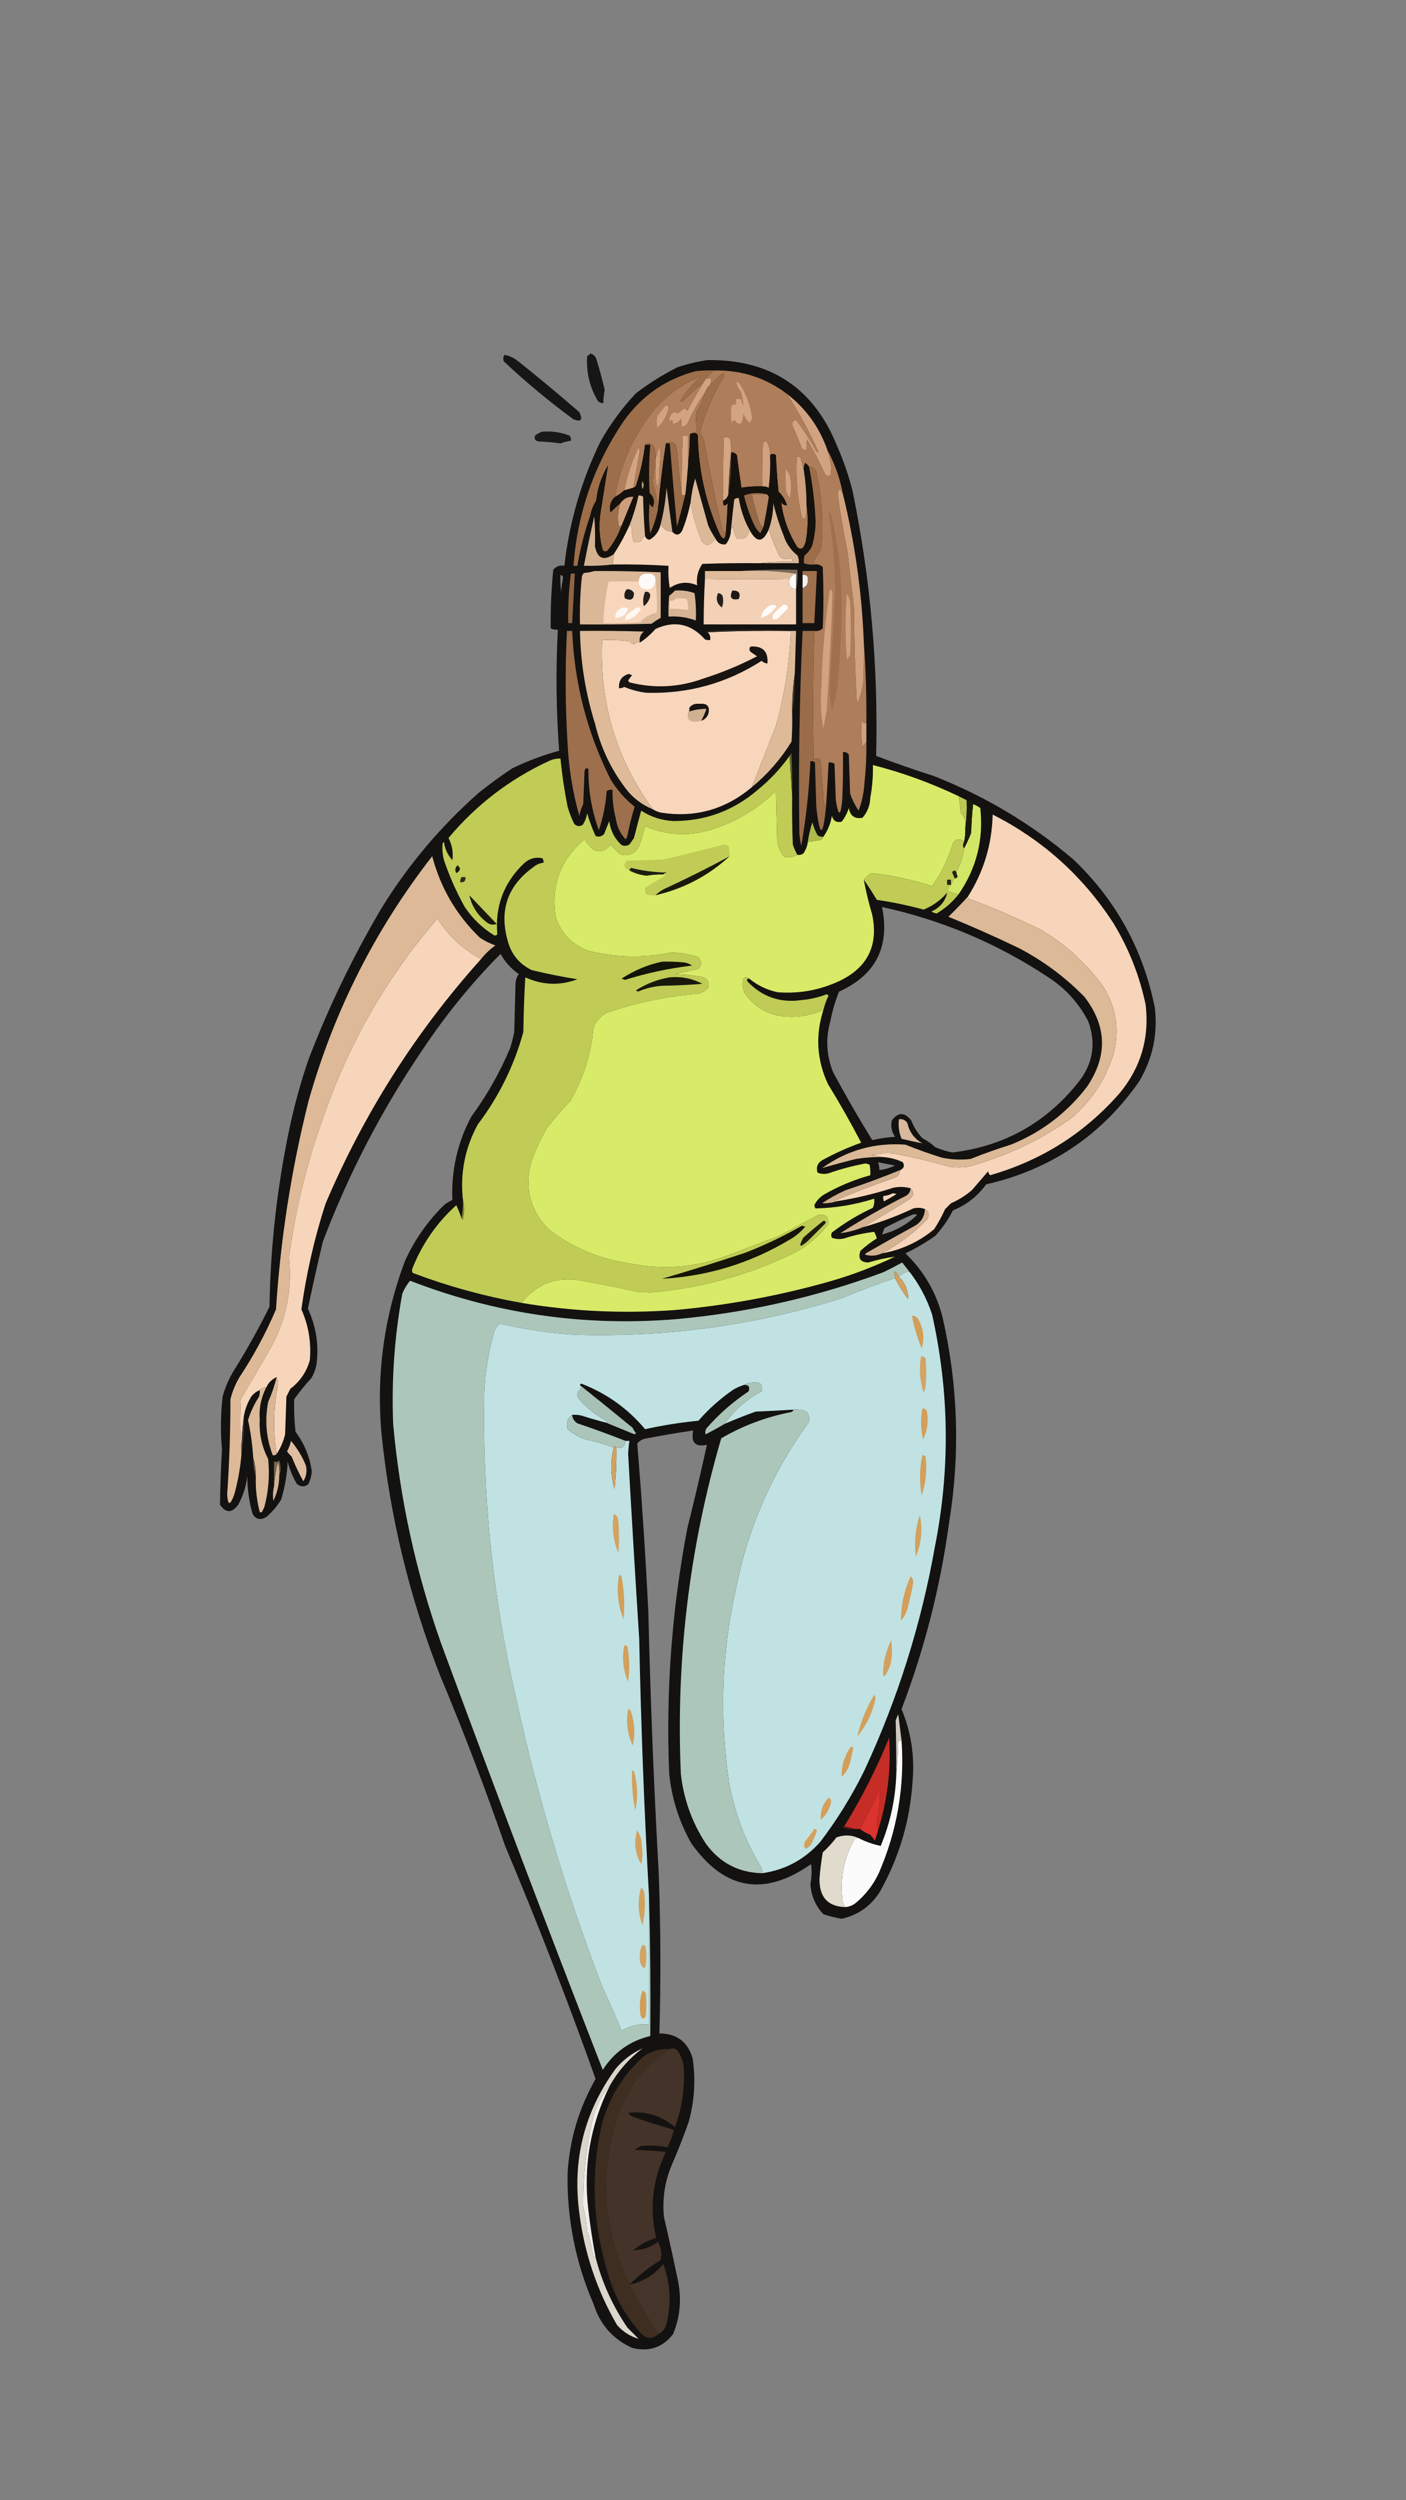 <?xml version="1.0" encoding="UTF-8"?>
<!DOCTYPE svg PUBLIC "-//W3C//DTD SVG 1.1//EN" "http://www.w3.org/Graphics/SVG/1.1/DTD/svg11.dtd">
<svg xmlns="http://www.w3.org/2000/svg" version="1.1" width="1080px" height="1920px" style="shape-rendering:geometricPrecision; text-rendering:geometricPrecision; image-rendering:optimizeQuality; fill-rule:evenodd; clip-rule:evenodd" xmlns:xlink="http://www.w3.org/1999/xlink">
<rect width="100%" height="100%" fill="#808080" stroke="none"/>
<g><path style="opacity:0.829" fill="#000000" d="M 453.5,271.5 C 455.708,272.023 457.208,273.356 458,275.5C 460.48,283.419 462.646,291.419 464.5,299.5C 463.79,302.799 463.457,306.133 463.5,309.5C 461.61,309.703 460.11,309.037 459,307.5C 452.876,297.003 450.209,285.67 451,273.5C 451.995,272.934 452.828,272.267 453.5,271.5 Z"/></g>
<g><path style="opacity:0.826" fill="#000000" d="M 387.5,272.5 C 391.187,273.176 394.52,274.676 397.5,277C 413.61,289.809 429.444,302.976 445,316.5C 447.931,322.437 446.431,324.27 440.5,322C 421.791,308.297 403.958,293.464 387,277.5C 386.36,275.735 386.527,274.068 387.5,272.5 Z"/></g>
<g><path style="opacity:0.925" fill="#0a0907" d="M 543.5,276.5 C 591.855,275.909 625.022,297.909 643,342.5C 647.994,353.815 651.994,365.482 655,377.5C 668.69,444.461 674.69,512.128 673,580.5C 687.611,586.038 702.445,591.205 717.5,596C 756.878,611.506 792.545,632.839 824.5,660C 857.166,691.152 877.999,728.986 887,773.5C 889.488,793.879 885.488,812.879 875,830.5C 846.119,871.876 806.952,898.209 757.5,909.5C 750.915,918.582 742.415,925.248 732,929.5C 728.363,936.61 723.863,943.11 718.5,949C 711.203,954.13 703.536,958.63 695.5,962.5C 709.616,976.054 719.116,992.387 724,1011.5C 735.978,1063.83 737.645,1116.5 729,1169.5C 722.314,1218.58 710.147,1266.25 692.5,1312.5C 699.821,1330.04 702.654,1348.38 701,1367.5C 699.121,1397.8 690.787,1426.13 676,1452.5C 669.066,1463.61 659.232,1470.61 646.5,1473.5C 641.767,1472.65 637.1,1471.48 632.5,1470C 626.299,1463.43 622.966,1455.59 622.5,1446.5C 623.498,1441.52 623.665,1436.52 623,1431.5C 587.013,1456.72 556.346,1451.39 531,1415.5C 521.528,1398.75 515.861,1380.75 514,1361.5C 511.44,1298.32 516.107,1235.66 528,1173.5C 533.337,1152.16 538.337,1130.83 543,1109.5C 534.075,1111.41 530.575,1107.74 532.5,1098.5C 519.791,1100.34 507.124,1102.51 494.5,1105C 492.445,1105.69 490.779,1106.85 489.5,1108.5C 493.03,1151.42 495.863,1194.42 498,1237.5C 499.575,1304.54 502.242,1371.54 506,1438.5C 507.505,1479.53 507.672,1520.53 506.5,1561.5C 519.765,1561.61 528.265,1567.95 532,1580.5C 534.476,1597.03 533.476,1613.37 529,1629.5C 525.059,1640.66 520.725,1651.66 516,1662.5C 510.632,1675.34 508.632,1688.67 510,1702.5C 513.873,1719.12 517.54,1735.79 521,1752.5C 523.618,1766.27 522.285,1779.6 517,1792.5C 508.854,1802.77 498.354,1806.27 485.5,1803C 470.781,1796.27 460.947,1785.11 456,1769.5C 442.018,1737.26 435.352,1703.59 436,1668.5C 437.596,1642.77 444.762,1618.77 457.5,1596.5C 435.997,1536.17 412.831,1476.5 388,1417.5C 372.708,1373.29 356.041,1329.62 338,1286.5C 314.518,1226.57 299.518,1164.57 293,1100.5C 288.998,1055.19 294.998,1011.19 311,968.5C 318.442,952.063 328.609,937.563 341.5,925C 343.37,923.634 345.37,922.467 347.5,921.5C 346.524,898.887 351.357,877.553 362,857.5C 374.067,841.076 384.067,823.41 392,804.5C 393.206,800.55 394.206,796.55 395,792.5C 395.333,779.833 395.667,767.167 396,754.5C 396.303,752.112 397.137,749.945 398.5,748C 392.596,743.93 387.929,738.763 384.5,732.5C 362.284,754.958 342.45,779.292 325,805.5C 293.586,851.655 267.919,900.988 248,953.5C 243.905,970.648 240.071,987.815 236.5,1005C 242.953,1018.88 245.119,1033.38 243,1048.5C 242.226,1052.05 240.893,1055.38 239,1058.5C 234.288,1063.54 229.955,1068.88 226,1074.5C 225.718,1082.84 226.052,1091.18 227,1099.5C 233.798,1108.6 237.965,1118.76 239.5,1130C 239.212,1133.32 238.379,1136.49 237,1139.5C 234.075,1142.06 231.075,1142.06 228,1139.5C 224.894,1134.19 222.561,1128.52 221,1122.5C 220.495,1132.39 218.829,1142.05 216,1151.5C 212.858,1156.64 209.024,1161.14 204.5,1165C 200.031,1167.62 196.531,1166.79 194,1162.5C 191.301,1153.03 189.968,1143.37 190,1133.5C 189.072,1141.28 186.738,1148.62 183,1155.5C 178.145,1162.07 173.478,1162.07 169,1155.5C 169.166,1141.5 169.666,1127.5 170.5,1113.5C 169.311,1099.8 169.478,1086.14 171,1072.5C 172.833,1065.83 175.5,1059.5 179,1053.5C 189.168,1037.32 198.501,1020.66 207,1003.5C 207.732,956.313 213.065,909.646 223,863.5C 226.732,846.572 231.399,829.905 237,813.5C 252.461,773.245 271.128,734.578 293,697.5C 313.381,664.435 338.215,634.935 367.5,609C 375.886,602.28 384.553,595.947 393.5,590C 405.115,584.407 417.115,579.907 429.5,576.5C 427.206,545.536 426.873,514.536 428.5,483.5C 426.533,483.739 424.699,483.406 423,482.5C 422.835,467.461 423.501,452.461 425,437.5C 427.196,434.875 430.03,433.875 433.5,434.5C 437.305,401.256 446.471,369.589 461,339.5C 468.622,325.877 477.788,313.377 488.5,302C 498.527,294.319 509.194,287.653 520.5,282C 528.135,279.445 535.802,277.612 543.5,276.5 Z M 430.5,441.5 C 431.586,441.62 432.253,442.287 432.5,443.5C 431.818,447.138 431.318,450.805 431,454.5C 430.501,450.179 430.334,445.846 430.5,441.5 Z M 677.5,696.5 C 723.247,706.464 765.581,724.297 804.5,750C 818.15,758.649 828.65,770.149 836,784.5C 842.141,801.616 839.474,817.282 828,831.5C 803.07,862.545 770.903,880.379 731.5,885C 727.016,884.129 722.683,882.796 718.5,881C 715.443,878.277 712.11,875.944 708.5,874C 704.792,870.09 701.958,865.59 700,860.5C 694.859,853.887 689.859,853.887 685,860.5C 684.079,865.073 684.912,869.239 687.5,873C 681.589,873.341 675.756,874.174 670,875.5C 659.507,858.522 649.507,841.189 640,823.5C 634.712,810.421 634.045,797.088 638,783.5C 639.458,775.958 641.625,768.625 644.5,761.5C 672.73,748.708 683.73,727.041 677.5,696.5 Z M 674.5,892.5 C 678.779,893.375 683.113,894.209 687.5,895C 683.693,896.881 679.693,898.047 675.5,898.5C 675.483,896.435 675.15,894.435 674.5,892.5 Z M 685.5,916.5 C 686.552,916.351 687.552,916.517 688.5,917C 685.415,918.96 682.248,920.793 679,922.5C 678.51,921.207 678.343,919.873 678.5,918.5C 681.067,918.279 683.401,917.612 685.5,916.5 Z M 701.5,932.5 C 702.552,932.351 703.552,932.517 704.5,933C 696.737,940.378 687.737,945.378 677.5,948C 678.167,946.333 678.833,944.667 679.5,943C 686.803,939.18 694.136,935.68 701.5,932.5 Z"/></g>
<g><path style="opacity:1" fill="#9d6e4a" d="M 548.5,284.5 C 546.194,286.139 544.194,288.139 542.5,290.5C 541.833,291.5 541.167,292.5 540.5,293.5C 535.016,298.407 529.516,303.407 524,308.5C 523.5,308.333 523,308.167 522.5,308C 526.706,300.788 532.039,294.455 538.5,289C 523.801,294.805 511.301,303.972 501,316.5C 486.052,335.733 476.552,357.4 472.5,381.5C 468.912,384.738 467.745,388.738 469,393.5C 471.37,390.961 473.87,388.628 476.5,386.5C 474.598,392.421 474.265,398.421 475.5,404.5C 476.183,404.137 476.85,403.804 477.5,403.5C 475.011,410.643 471.344,417.143 466.5,423C 465.216,423.684 464.049,423.517 463,422.5C 460.531,413.673 459.864,404.673 461,395.5C 463.022,382.77 465.022,370.104 467,357.5C 462.013,365.796 459.013,374.796 458,384.5C 455.819,387.875 454.319,391.542 453.5,395.5C 449.076,408.197 445.742,421.197 443.5,434.5C 442.5,434.5 441.5,434.5 440.5,434.5C 443.51,393.966 456.343,356.966 479,323.5C 492.871,303.957 511.371,291.124 534.5,285C 539.155,284.501 543.821,284.334 548.5,284.5 Z"/></g>
<g><path style="opacity:1" fill="#ae7d59" d="M 548.5,284.5 C 569.392,284.047 588.058,290.047 604.5,302.5C 613.506,316.504 621.506,331.171 628.5,346.5C 628.154,347.696 627.654,347.696 627,346.5C 622.357,338.051 617.19,330.051 611.5,322.5C 608.754,323.096 607.92,324.763 609,327.5C 611.48,333.066 613.814,338.733 616,344.5C 617.011,345.337 618.178,345.67 619.5,345.5C 619.336,342.813 619.503,340.146 620,337.5C 625.104,346.271 629.771,355.271 634,364.5C 635.333,365.833 636.667,365.833 638,364.5C 638.167,362.667 638.333,360.833 638.5,359C 637.939,354.386 636.939,349.886 635.5,345.5C 641.268,356.134 645.268,367.467 647.5,379.5C 645.37,374.26 644.036,374.427 643.5,380C 645.484,394.587 647.984,409.087 651,423.5C 652.76,438.154 654.427,452.821 656,467.5C 656.1,490.526 656.767,513.526 658,536.5C 658.333,537.833 658.667,539.167 659,540.5C 660.485,535.56 661.819,530.56 663,525.5C 663.5,514.505 663.667,503.505 663.5,492.5C 664.996,513.315 665.662,534.315 665.5,555.5C 663.983,555.489 662.816,554.823 662,553.5C 661.169,560.192 661.336,566.858 662.5,573.5C 663.521,572.099 664.521,570.765 665.5,569.5C 665.649,580.197 665.149,590.863 664,601.5C 663.568,608.766 662.068,615.766 659.5,622.5C 656.806,618.446 654.639,614.112 653,609.5C 652.667,599.5 652.333,589.5 652,579.5C 650.89,577.963 649.39,577.297 647.5,577.5C 647.667,589.505 647.5,601.505 647,613.5C 645.808,627.212 644.142,627.546 642,614.5C 641.667,605.167 641.333,595.833 641,586.5C 639.644,585.62 638.144,585.286 636.5,585.5C 635.944,596.84 635.277,608.174 634.5,619.5C 633.206,617.952 632.539,615.952 632.5,613.5C 631.998,603.466 631.165,593.466 630,583.5C 628.333,582.167 626.667,582.167 625,583.5C 624.277,550.492 624.443,517.492 625.5,484.5C 628.044,484.896 630.211,484.229 632,482.5C 632.667,466.833 632.667,451.167 632,435.5C 630.211,433.771 628.044,433.104 625.5,433.5C 625.34,431.801 625.506,430.134 626,428.5C 628.442,425.952 630.108,422.952 631,419.5C 632.543,400.273 631.21,381.273 627,362.5C 625.982,360.072 624.148,358.738 621.5,358.5C 620.735,357.34 619.735,356.34 618.5,355.5C 617.534,357.396 617.201,359.396 617.5,361.5C 616.718,358.286 615.885,354.952 615,351.5C 614,350.167 613,350.167 612,351.5C 611.127,367.024 612.46,382.357 616,397.5C 617.395,398.815 618.395,398.481 619,396.5C 619.498,393.518 619.665,390.518 619.5,387.5C 620.864,396.711 620.698,406.044 619,415.5C 618.55,417.519 617.717,419.352 616.5,421C 614.633,421.711 613.133,421.211 612,419.5C 605.549,409.027 601.549,397.694 600,385.5C 601.113,387.329 602.613,388.163 604.5,388C 603.223,383.946 601.057,380.446 598,377.5C 597.038,368.189 596.372,358.855 596,349.5C 594.51,348.272 593.01,348.272 591.5,349.5C 591.584,345.497 590.584,341.831 588.5,338.5C 587.522,338.977 586.689,339.643 586,340.5C 585.5,351.495 585.333,362.495 585.5,373.5C 580.12,373.324 574.787,373.658 569.5,374.5C 568.253,366.196 567.087,357.862 566,349.5C 564.89,347.963 563.39,347.297 561.5,347.5C 561.665,344.15 561.498,340.817 561,337.5C 559.604,335.473 557.938,335.14 556,336.5C 555.5,352.497 555.333,368.497 555.5,384.5C 555.281,388.527 556.448,389.194 559,386.5C 558.637,394.144 558.137,401.81 557.5,409.5C 555.52,408.152 554.353,406.152 554,403.5C 549.204,382.266 544.871,360.933 541,339.5C 540.227,336.789 539.06,334.289 537.5,332C 541.947,316.447 548.28,301.781 556.5,288C 556.15,286.743 555.483,286.409 554.5,287C 551.631,290.038 548.631,292.871 545.5,295.5C 546.038,293.883 546.371,292.216 546.5,290.5C 545.167,290.5 543.833,290.5 542.5,290.5C 544.194,288.139 546.194,286.139 548.5,284.5 Z"/></g>
<g><path style="opacity:1" fill="#b07f5b" d="M 540.5,293.5 C 536.092,300.644 531.926,307.977 528,315.5C 527.481,314.484 526.647,313.818 525.5,313.5C 523.84,314.787 522.174,316.12 520.5,317.5C 518.958,316.253 517.458,316.253 516,317.5C 514.41,319.65 513.743,321.983 514,324.5C 515.908,321.668 516.741,322.001 516.5,325.5C 519.509,325.577 521.676,324.244 523,321.5C 523.495,323.473 523.662,325.473 523.5,327.5C 525.39,327.703 526.89,327.037 528,325.5C 531.768,316.952 536.268,308.952 541.5,301.5C 539.879,306.742 537.712,311.742 535,316.5C 534.291,320.868 534.458,325.201 535.5,329.5C 535.058,330.739 534.391,331.739 533.5,332.5C 532.178,332.33 531.011,332.663 530,333.5C 529.829,341.677 529.329,349.677 528.5,357.5C 528.5,349.833 528.5,342.167 528.5,334.5C 527.167,334.5 525.833,334.5 524.5,334.5C 523.845,349.158 523.512,363.824 523.5,378.5C 521.874,367.365 520.708,356.032 520,344.5C 518.693,339.713 515.859,338.38 511.5,340.5C 508.977,357.055 506.977,373.722 505.5,390.5C 504.506,383.549 503.172,376.549 501.5,369.5C 501.718,365.287 502.384,361.287 503.5,357.5C 503.172,362.875 503.505,368.208 504.5,373.5C 505.192,372.975 505.692,372.308 506,371.5C 506.343,363.489 506.843,355.489 507.5,347.5C 507.167,345.833 506.833,344.167 506.5,342.5C 505.487,345.953 504.487,349.287 503.5,352.5C 503.816,349.022 503.316,345.688 502,342.5C 499.984,340.392 497.817,340.058 495.5,341.5C 494.286,351.659 492.119,361.659 489,371.5C 488.764,373.119 487.931,374.119 486.5,374.5C 488.003,364.98 489.67,355.48 491.5,346C 491.167,345.167 490.833,344.333 490.5,343.5C 485.442,354.007 481.776,365.007 479.5,376.5C 477.469,378.522 475.135,380.189 472.5,381.5C 476.552,357.4 486.052,335.733 501,316.5C 511.301,303.972 523.801,294.805 538.5,289C 532.039,294.455 526.706,300.788 522.5,308C 523,308.167 523.5,308.333 524,308.5C 529.516,303.407 535.016,298.407 540.5,293.5 Z"/></g>
<g><path style="opacity:1" fill="#d3a380" d="M 542.5,290.5 C 543.833,290.5 545.167,290.5 546.5,290.5C 546.371,292.216 546.038,293.883 545.5,295.5C 543.674,297.147 542.34,299.147 541.5,301.5C 536.268,308.952 531.768,316.952 528,325.5C 526.89,327.037 525.39,327.703 523.5,327.5C 523.662,325.473 523.495,323.473 523,321.5C 521.676,324.244 519.509,325.577 516.5,325.5C 516.741,322.001 515.908,321.668 514,324.5C 513.743,321.983 514.41,319.65 516,317.5C 517.458,316.253 518.958,316.253 520.5,317.5C 522.174,316.12 523.84,314.787 525.5,313.5C 526.647,313.818 527.481,314.484 528,315.5C 531.926,307.977 536.092,300.644 540.5,293.5C 541.167,292.5 541.833,291.5 542.5,290.5 Z"/></g>
<g><path style="opacity:1" fill="#d2a381" d="M 604.5,302.5 C 619.063,313.737 629.396,328.071 635.5,345.5C 636.939,349.886 637.939,354.386 638.5,359C 638.333,360.833 638.167,362.667 638,364.5C 636.667,365.833 635.333,365.833 634,364.5C 629.771,355.271 625.104,346.271 620,337.5C 619.503,340.146 619.336,342.813 619.5,345.5C 618.178,345.67 617.011,345.337 616,344.5C 613.814,338.733 611.48,333.066 609,327.5C 607.92,324.763 608.754,323.096 611.5,322.5C 617.19,330.051 622.357,338.051 627,346.5C 627.654,347.696 628.154,347.696 628.5,346.5C 621.506,331.171 613.506,316.504 604.5,302.5 Z"/></g>
<g><path style="opacity:1" fill="#d3a481" d="M 565.5,293.5 C 566.496,293.414 567.329,293.748 568,294.5C 572.949,302.348 576.116,310.848 577.5,320C 577.691,321.973 577.024,323.473 575.5,324.5C 573.545,322.488 572.045,320.154 571,317.5C 570.774,320.095 570.274,322.595 569.5,325C 567.094,325.779 565.427,324.946 564.5,322.5C 563.522,322.977 562.689,323.643 562,324.5C 561.333,320.167 561.333,315.833 562,311.5C 563.011,310.663 564.178,310.33 565.5,310.5C 565.5,309.167 565.5,307.833 565.5,306.5C 566.833,306.5 568.167,306.5 569.5,306.5C 569.491,308.308 569.991,309.975 571,311.5C 570.989,307.775 570.323,304.108 569,300.5C 567.295,298.423 566.128,296.09 565.5,293.5 Z"/></g>
<g><path style="opacity:1" fill="#d3a380" d="M 511.5,311.5 C 512.497,311.47 513.164,311.97 513.5,313C 512.162,319.039 509.329,324.206 505,328.5C 504.333,325.5 504.333,322.5 505,319.5C 507.001,316.669 509.167,314.003 511.5,311.5 Z"/></g>
<g><path style="opacity:0.804" fill="#000000" d="M 416.5,331.5 C 423.762,330.928 430.762,331.928 437.5,334.5C 438.429,335.689 438.762,337.022 438.5,338.5C 435.762,338.851 433.096,339.518 430.5,340.5C 424.885,339.711 419.218,339.211 413.5,339C 410.968,338.388 410.135,336.888 411,334.5C 412.719,333.131 414.552,332.131 416.5,331.5 Z"/></g>
<g><path style="opacity:1" fill="#9e6f4b" d="M 557.5,409.5 C 557.032,414.434 555.532,414.767 553,410.5C 542.166,386.33 536.5,360.997 536,334.5C 535.583,333.244 534.75,332.577 533.5,332.5C 534.391,331.739 535.058,330.739 535.5,329.5C 534.458,325.201 534.291,320.868 535,316.5C 537.712,311.742 539.879,306.742 541.5,301.5C 542.34,299.147 543.674,297.147 545.5,295.5C 548.631,292.871 551.631,290.038 554.5,287C 555.483,286.409 556.15,286.743 556.5,288C 548.28,301.781 541.947,316.447 537.5,332C 539.06,334.289 540.227,336.789 541,339.5C 544.871,360.933 549.204,382.266 554,403.5C 554.353,406.152 555.52,408.152 557.5,409.5 Z"/></g>
<g><path style="opacity:1" fill="#15110d" d="M 533.5,332.5 C 534.75,332.577 535.583,333.244 536,334.5C 536.5,360.997 542.166,386.33 553,410.5C 555.532,414.767 557.032,414.434 557.5,409.5C 558.137,401.81 558.637,394.144 559,386.5C 556.448,389.194 555.281,388.527 555.5,384.5C 557.587,383.415 558.92,381.749 559.5,379.5C 561.262,369.391 561.928,359.058 561.5,348.5C 561.5,348.167 561.5,347.833 561.5,347.5C 563.39,347.297 564.89,347.963 566,349.5C 567.087,357.862 568.253,366.196 569.5,374.5C 574.787,373.658 580.12,373.324 585.5,373.5C 587.262,373.357 588.929,373.691 590.5,374.5C 591.498,366.193 591.831,357.86 591.5,349.5C 593.01,348.272 594.51,348.272 596,349.5C 596.372,358.855 597.038,368.189 598,377.5C 601.057,380.446 603.223,383.946 604.5,388C 602.613,388.163 601.113,387.329 600,385.5C 601.549,397.694 605.549,409.027 612,419.5C 613.133,421.211 614.633,421.711 616.5,421C 617.717,419.352 618.55,417.519 619,415.5C 620.698,406.044 620.864,396.711 619.5,387.5C 619.493,378.771 618.827,370.104 617.5,361.5C 617.201,359.396 617.534,357.396 618.5,355.5C 619.735,356.34 620.735,357.34 621.5,358.5C 624.242,372.303 625.908,386.303 626.5,400.5C 626.427,406.606 625.593,412.606 624,418.5C 622.799,421.71 620.799,424.377 618,426.5C 617.505,428.473 617.338,430.473 617.5,432.5C 616.768,431.192 615.934,429.858 615,428.5C 614.79,430.058 614.29,431.391 613.5,432.5C 613.799,430.396 613.466,428.396 612.5,426.5C 607.536,422.588 604.036,417.588 602,411.5C 598.717,403.32 596.051,394.987 594,386.5C 593.937,393.402 592.77,400.069 590.5,406.5C 586.036,417.043 581.036,417.043 575.5,406.5C 571.451,399.021 568.785,391.021 567.5,382.5C 566.178,382.33 565.011,382.663 564,383.5C 563.076,391.167 562.243,398.834 561.5,406.5C 561.464,410.824 560.131,414.658 557.5,418C 553.811,418.506 551.144,417.006 549.5,413.5C 547.411,410.323 545.577,406.989 544,403.5C 540.667,391.5 537.333,379.5 534,367.5C 532.297,373.381 531.131,379.381 530.5,385.5C 529.028,393.022 526.861,400.355 524,407.5C 521.904,411.139 519.404,411.472 516.5,408.5C 514.917,397.228 513.417,385.894 512,374.5C 511.315,383.989 509.815,393.322 507.5,402.5C 506.364,407.796 503.531,411.796 499,414.5C 497.092,414.285 495.926,413.285 495.5,411.5C 494.715,401.546 494.215,391.546 494,381.5C 492.989,380.663 491.822,380.33 490.5,380.5C 488.753,388.402 486.42,396.068 483.5,403.5C 480.065,411.138 476.065,418.471 471.5,425.5C 463.725,430.941 458.891,428.941 457,419.5C 457.253,411.665 457.086,403.998 456.5,396.5C 456.196,394.204 455.196,393.871 453.5,395.5C 454.319,391.542 455.819,387.875 458,384.5C 459.013,374.796 462.013,365.796 467,357.5C 465.022,370.104 463.022,382.77 461,395.5C 459.864,404.673 460.531,413.673 463,422.5C 464.049,423.517 465.216,423.684 466.5,423C 471.344,417.143 475.011,410.643 477.5,403.5C 480.474,396.267 483.474,388.933 486.5,381.5C 482.388,381.209 479.054,382.875 476.5,386.5C 473.87,388.628 471.37,390.961 469,393.5C 467.745,388.738 468.912,384.738 472.5,381.5C 475.135,380.189 477.469,378.522 479.5,376.5C 481.833,375.833 484.167,375.167 486.5,374.5C 487.931,374.119 488.764,373.119 489,371.5C 492.119,361.659 494.286,351.659 495.5,341.5C 496.833,341.5 498.167,341.5 499.5,341.5C 498.49,353.817 498.323,366.15 499,378.5C 502.369,381.573 503.202,385.24 501.5,389.5C 500.201,388.91 499.368,387.91 499,386.5C 498.169,394.188 498.335,401.855 499.5,409.5C 502.27,403.424 504.27,397.091 505.5,390.5C 506.977,373.722 508.977,357.055 511.5,340.5C 512.5,340.5 513.5,340.5 514.5,340.5C 516.168,361.843 518.001,383.176 520,404.5C 522.327,396.191 524.494,387.858 526.5,379.5C 527.299,372.181 527.965,364.847 528.5,357.5C 529.329,349.677 529.829,341.677 530,333.5C 531.011,332.663 532.178,332.33 533.5,332.5 Z"/></g>
<g><path style="opacity:1" fill="#d5a683" d="M 528.5,357.5 C 527.965,364.847 527.299,372.181 526.5,379.5C 524.804,381.129 523.804,380.796 523.5,378.5C 523.512,363.824 523.845,349.158 524.5,334.5C 525.833,334.5 527.167,334.5 528.5,334.5C 528.5,342.167 528.5,349.833 528.5,357.5 Z"/></g>
<g><path style="opacity:1" fill="#d4a683" d="M 561.5,347.5 C 561.5,347.833 561.5,348.167 561.5,348.5C 560.522,358.661 559.855,368.994 559.5,379.5C 558.92,381.749 557.587,383.415 555.5,384.5C 555.333,368.497 555.5,352.497 556,336.5C 557.938,335.14 559.604,335.473 561,337.5C 561.498,340.817 561.665,344.15 561.5,347.5 Z"/></g>
<g><path style="opacity:1" fill="#9b6c49" d="M 511.5,340.5 C 515.859,338.38 518.693,339.713 520,344.5C 520.708,356.032 521.874,367.365 523.5,378.5C 523.804,380.796 524.804,381.129 526.5,379.5C 524.494,387.858 522.327,396.191 520,404.5C 518.001,383.176 516.168,361.843 514.5,340.5C 513.5,340.5 512.5,340.5 511.5,340.5 Z"/></g>
<g><path style="opacity:1" fill="#d0a280" d="M 591.5,349.5 C 591.831,357.86 591.498,366.193 590.5,374.5C 588.929,373.691 587.262,373.357 585.5,373.5C 585.333,362.495 585.5,351.495 586,340.5C 586.689,339.643 587.522,338.977 588.5,338.5C 590.584,341.831 591.584,345.497 591.5,349.5 Z"/></g>
<g><path style="opacity:1" fill="#9a6c49" d="M 495.5,341.5 C 497.817,340.058 499.984,340.392 502,342.5C 503.316,345.688 503.816,349.022 503.5,352.5C 503.5,354.167 503.5,355.833 503.5,357.5C 502.384,361.287 501.718,365.287 501.5,369.5C 503.172,376.549 504.506,383.549 505.5,390.5C 504.27,397.091 502.27,403.424 499.5,409.5C 498.335,401.855 498.169,394.188 499,386.5C 499.368,387.91 500.201,388.91 501.5,389.5C 503.202,385.24 502.369,381.573 499,378.5C 498.323,366.15 498.49,353.817 499.5,341.5C 498.167,341.5 496.833,341.5 495.5,341.5 Z"/></g>
<g><path style="opacity:1" fill="#d3a481" d="M 486.5,374.5 C 484.167,375.167 481.833,375.833 479.5,376.5C 481.776,365.007 485.442,354.007 490.5,343.5C 490.833,344.333 491.167,345.167 491.5,346C 489.67,355.48 488.003,364.98 486.5,374.5 Z"/></g>
<g><path style="opacity:1" fill="#cea07d" d="M 617.5,361.5 C 618.827,370.104 619.493,378.771 619.5,387.5C 619.665,390.518 619.498,393.518 619,396.5C 618.395,398.481 617.395,398.815 616,397.5C 612.46,382.357 611.127,367.024 612,351.5C 613,350.167 614,350.167 615,351.5C 615.885,354.952 616.718,358.286 617.5,361.5 Z"/></g>
<g><path style="opacity:1" fill="#d0a07d" d="M 503.5,357.5 C 503.5,355.833 503.5,354.167 503.5,352.5C 504.487,349.287 505.487,345.953 506.5,342.5C 506.833,344.167 507.167,345.833 507.5,347.5C 506.843,355.489 506.343,363.489 506,371.5C 505.692,372.308 505.192,372.975 504.5,373.5C 503.505,368.208 503.172,362.875 503.5,357.5 Z"/></g>
<g><path style="opacity:1" fill="#9d6d4a" d="M 621.5,358.5 C 624.148,358.738 625.982,360.072 627,362.5C 631.21,381.273 632.543,400.273 631,419.5C 630.108,422.952 628.442,425.952 626,428.5C 625.506,430.134 625.34,431.801 625.5,433.5C 622.615,433.806 619.948,433.473 617.5,432.5C 617.338,430.473 617.505,428.473 618,426.5C 620.799,424.377 622.799,421.71 624,418.5C 625.593,412.606 626.427,406.606 626.5,400.5C 625.908,386.303 624.242,372.303 621.5,358.5 Z"/></g>
<g><path style="opacity:1" fill="#d3a481" d="M 603.5,360.5 C 605.397,362.269 606.564,364.602 607,367.5C 607.829,372.533 607.662,377.533 606.5,382.5C 605.573,380.887 604.739,379.221 604,377.5C 603.501,371.843 603.334,366.176 603.5,360.5 Z"/></g>
<g><path style="opacity:1" fill="#dbb897" d="M 549.5,413.5 C 548.128,415.868 546.128,417.535 543.5,418.5C 541.617,418.124 540.117,417.124 539,415.5C 534.865,405.594 532.032,395.594 530.5,385.5C 531.131,379.381 532.297,373.381 534,367.5C 537.333,379.5 540.667,391.5 544,403.5C 545.577,406.989 547.411,410.323 549.5,413.5 Z"/></g>
<g><path style="opacity:1" fill="#4c3b2e" d="M 561.5,348.5 C 561.928,359.058 561.262,369.391 559.5,379.5C 559.855,368.994 560.522,358.661 561.5,348.5 Z"/></g>
<g><path style="opacity:1" fill="#b5997d" d="M 493.5,369.5 C 494.793,371.364 494.793,373.364 493.5,375.5C 492.769,373.599 492.769,371.599 493.5,369.5 Z"/></g>
<g><path style="opacity:1" fill="#966947" d="M 588.5,379.5 C 584.833,379.5 581.167,379.5 577.5,379.5C 579.143,386.548 580.976,393.548 583,400.5C 583.74,402.319 584.907,403.652 586.5,404.5C 585.68,406.14 584.847,407.807 584,409.5C 582.426,408.016 581.093,406.349 580,404.5C 576.273,396.818 573.439,388.818 571.5,380.5C 577.188,378.368 582.855,378.034 588.5,379.5 Z"/></g>
<g><path style="opacity:1" fill="#b68662" d="M 588.5,379.5 C 589.649,379.791 590.316,380.624 590.5,382C 589.304,389.541 587.971,397.041 586.5,404.5C 584.907,403.652 583.74,402.319 583,400.5C 580.976,393.548 579.143,386.548 577.5,379.5C 581.167,379.5 584.833,379.5 588.5,379.5 Z"/></g>
<g><path style="opacity:1" fill="#cdac8e" d="M 516.5,408.5 C 512.183,408.194 509.183,406.194 507.5,402.5C 509.815,393.322 511.315,383.989 512,374.5C 513.417,385.894 514.917,397.228 516.5,408.5 Z"/></g>
<g><path style="opacity:1" fill="#dcb998" d="M 495.5,411.5 C 494.035,412.406 493.035,413.739 492.5,415.5C 490.579,416.641 488.579,416.808 486.5,416C 485.703,412.255 485.203,408.421 485,404.5C 484.617,403.944 484.117,403.611 483.5,403.5C 486.42,396.068 488.753,388.402 490.5,380.5C 491.822,380.33 492.989,380.663 494,381.5C 494.215,391.546 494.715,401.546 495.5,411.5 Z"/></g>
<g><path style="opacity:1" fill="#ce9f7d" d="M 477.5,403.5 C 476.85,403.804 476.183,404.137 475.5,404.5C 474.265,398.421 474.598,392.421 476.5,386.5C 479.054,382.875 482.388,381.209 486.5,381.5C 483.474,388.933 480.474,396.267 477.5,403.5 Z"/></g>
<g><path style="opacity:1" fill="#d9b796" d="M 575.5,406.5 C 574.952,412.561 571.786,414.895 566,413.5C 564.154,410.431 563.154,407.098 563,403.5C 562.768,404.737 562.268,405.737 561.5,406.5C 562.243,398.834 563.076,391.167 564,383.5C 565.011,382.663 566.178,382.33 567.5,382.5C 568.785,391.021 571.451,399.021 575.5,406.5 Z"/></g>
<g><path style="opacity:1" fill="#d0a280" d="M 647.5,379.5 C 656.626,416.595 661.959,454.262 663.5,492.5C 663.667,503.505 663.5,514.505 663,525.5C 661.819,530.56 660.485,535.56 659,540.5C 658.667,539.167 658.333,537.833 658,536.5C 656.767,513.526 656.1,490.526 656,467.5C 654.427,452.821 652.76,438.154 651,423.5C 647.984,409.087 645.484,394.587 643.5,380C 644.036,374.427 645.37,374.26 647.5,379.5 Z"/></g>
<g><path style="opacity:1" fill="#f5d4b9" d="M 530.5,385.5 C 532.032,395.594 534.865,405.594 539,415.5C 540.117,417.124 541.617,418.124 543.5,418.5C 546.128,417.535 548.128,415.868 549.5,413.5C 551.144,417.006 553.811,418.506 557.5,418C 560.131,414.658 561.464,410.824 561.5,406.5C 562.268,405.737 562.768,404.737 563,403.5C 563.154,407.098 564.154,410.431 566,413.5C 571.786,414.895 574.952,412.561 575.5,406.5C 581.036,417.043 586.036,417.043 590.5,406.5C 592.673,413.548 595.506,420.548 599,427.5C 601.76,429.703 604.76,430.036 608,428.5C 608.483,429.448 608.649,430.448 608.5,431.5C 599.983,431.174 591.65,431.507 583.5,432.5C 568.83,432.333 554.163,432.5 539.5,433C 536.111,437.928 534.777,443.428 535.5,449.5C 528.152,446.32 521.152,446.986 514.5,451.5C 513.505,445.872 513.171,440.206 513.5,434.5C 499.188,433.609 484.855,433.275 470.5,433.5C 471.092,430.873 471.425,428.206 471.5,425.5C 476.065,418.471 480.065,411.138 483.5,403.5C 484.117,403.611 484.617,403.944 485,404.5C 485.203,408.421 485.703,412.255 486.5,416C 488.579,416.808 490.579,416.641 492.5,415.5C 493.035,413.739 494.035,412.406 495.5,411.5C 495.926,413.285 497.092,414.285 499,414.5C 503.531,411.796 506.364,407.796 507.5,402.5C 509.183,406.194 512.183,408.194 516.5,408.5C 519.404,411.472 521.904,411.139 524,407.5C 526.861,400.355 529.028,393.022 530.5,385.5 Z"/></g>
<g><path style="opacity:1" fill="#d7b595" d="M 613.5,432.5 C 603.5,432.5 593.5,432.5 583.5,432.5C 591.65,431.507 599.983,431.174 608.5,431.5C 608.649,430.448 608.483,429.448 608,428.5C 604.76,430.036 601.76,429.703 599,427.5C 595.506,420.548 592.673,413.548 590.5,406.5C 592.77,400.069 593.937,393.402 594,386.5C 596.051,394.987 598.717,403.32 602,411.5C 604.036,417.588 607.536,422.588 612.5,426.5C 613.466,428.396 613.799,430.396 613.5,432.5 Z"/></g>
<g><path style="opacity:1" fill="#a0704c" d="M 636.5,393.5 C 637.586,393.62 638.253,394.287 638.5,395.5C 643.877,418.182 646.544,441.182 646.5,464.5C 646.312,482.862 645.479,501.195 644,519.5C 643.475,528.458 641.808,537.125 639,545.5C 637.852,539.666 637.352,533.666 637.5,527.5C 638.889,503.007 640.222,478.507 641.5,454C 641.326,433.695 639.659,413.528 636.5,393.5 Z"/></g>
<g><path style="opacity:1" fill="#d3b191" d="M 456.5,396.5 C 457.086,403.998 457.253,411.665 457,419.5C 458.891,428.941 463.725,430.941 471.5,425.5C 471.425,428.206 471.092,430.873 470.5,433.5C 463.201,434.35 455.868,434.683 448.5,434.5C 450.955,421.762 453.622,409.095 456.5,396.5 Z"/></g>
<g><path style="opacity:1" fill="#786859" d="M 568.5,438.5 C 582.99,437.504 597.657,437.171 612.5,437.5C 612.821,442.695 612.487,447.695 611.5,452.5C 611.5,448.5 611.5,444.5 611.5,440.5C 597.539,438.517 583.206,437.85 568.5,438.5 Z"/></g>
<g><path style="opacity:1" fill="#debb9a" d="M 568.5,438.5 C 583.206,437.85 597.539,438.517 611.5,440.5C 609.251,441.08 607.585,442.413 606.5,444.5C 584.789,445.007 563.122,445.007 541.5,444.5C 541.5,442.5 541.5,440.5 541.5,438.5C 550.5,438.5 559.5,438.5 568.5,438.5 Z"/></g>
<g><path style="opacity:1" fill="#9f704c" d="M 616.5,451.5 C 619.287,450.622 620.62,448.622 620.5,445.5C 620.821,442.488 619.488,441.155 616.5,441.5C 616.5,440.5 616.5,439.5 616.5,438.5C 620.167,438.5 623.833,438.5 627.5,438.5C 626.881,451.84 626.214,465.173 625.5,478.5C 622.5,478.5 619.5,478.5 616.5,478.5C 616.5,469.5 616.5,460.5 616.5,451.5 Z"/></g>
<g><path style="opacity:1" fill="#dab797" d="M 456.5,438.5 C 473.511,438.395 490.511,438.728 507.5,439.5C 507.551,451.346 507.551,463.013 507.5,474.5C 505.032,475.803 502.699,477.303 500.5,479C 482.17,479.5 463.836,479.667 445.5,479.5C 445.216,467.131 445.716,454.798 447,442.5C 447.374,441.584 447.874,440.75 448.5,440C 451.365,439.817 454.031,439.317 456.5,438.5 Z"/></g>
<g><path style="opacity:1" fill="#906544" d="M 438.5,440.5 C 439.5,440.5 440.5,440.5 441.5,440.5C 440.894,453.172 440.227,465.838 439.5,478.5C 438.5,478.5 437.5,478.5 436.5,478.5C 436.225,465.774 436.891,453.107 438.5,440.5 Z"/></g>
<g><path style="opacity:1" fill="#fdfaf8" d="M 503.5,446.5 C 502.44,452.095 499.107,453.929 493.5,452C 491.393,450.736 490.393,448.903 490.5,446.5C 490.965,442.371 493.299,440.371 497.5,440.5C 501.842,440.176 503.842,442.176 503.5,446.5 Z"/></g>
<g><path style="opacity:1" fill="#fdfaf7" d="M 611.5,440.5 C 611.5,444.5 611.5,448.5 611.5,452.5C 607.006,451.841 605.339,449.175 606.5,444.5C 607.585,442.413 609.251,441.08 611.5,440.5 Z"/></g>
<g><path style="opacity:1" fill="#f5f0ed" d="M 616.5,441.5 C 619.488,441.155 620.821,442.488 620.5,445.5C 620.62,448.622 619.287,450.622 616.5,451.5C 616.5,448.167 616.5,444.833 616.5,441.5 Z"/></g>
<g><path style="opacity:1" fill="#f2d1b7" d="M 541.5,444.5 C 563.122,445.007 584.789,445.007 606.5,444.5C 605.339,449.175 607.006,451.841 611.5,452.5C 611.5,461.5 611.5,470.5 611.5,479.5C 587.833,479.5 564.167,479.5 540.5,479.5C 540.515,467.822 540.848,456.155 541.5,444.5 Z"/></g>
<g><path style="opacity:1" fill="#f7d6bb" d="M 490.5,446.5 C 490.393,448.903 491.393,450.736 493.5,452C 499.107,453.929 502.44,452.095 503.5,446.5C 504.492,454.316 504.826,462.316 504.5,470.5C 499.324,471.502 494.991,474.002 491.5,478C 482.173,478.5 472.839,478.666 463.5,478.5C 463.85,467.702 465.183,457.035 467.5,446.5C 475.167,446.5 482.833,446.5 490.5,446.5 Z"/></g>
<g><path style="opacity:1" fill="#201c1a" d="M 481.5,452.5 C 483.981,452.323 485.814,453.323 487,455.5C 486.902,460.288 484.569,461.621 480,459.5C 479.167,456.829 479.667,454.496 481.5,452.5 Z"/></g>
<g><path style="opacity:1" fill="#d5b393" d="M 518.5,453.5 C 523.667,453.09 528.667,453.757 533.5,455.5C 534.497,462.468 534.83,469.468 534.5,476.5C 527.749,474.019 520.749,473.019 513.5,473.5C 513.334,468.156 513.501,462.823 514,457.5C 515.667,456.267 517.167,454.933 518.5,453.5 Z"/></g>
<g><path style="opacity:1" fill="#1d1a17" d="M 562.5,453.5 C 567.486,453.305 569.152,455.472 567.5,460C 561.741,461.139 560.074,458.972 562.5,453.5 Z"/></g>
<g><path style="opacity:1" fill="#231e1b" d="M 495.5,454.5 C 497.948,454.085 499.281,455.085 499.5,457.5C 498.835,460.838 497.168,463.505 494.5,465.5C 493.667,461.792 494,458.126 495.5,454.5 Z"/></g>
<g><path style="opacity:1" fill="#25201d" d="M 551.5,455.5 C 553.017,455.511 554.184,456.177 555,457.5C 555.821,460.554 555.655,463.554 554.5,466.5C 550.632,463.63 549.632,459.963 551.5,455.5 Z"/></g>
<g><path style="opacity:1" fill="#f7d5ba" d="M 519.5,459.5 C 522.187,459.336 524.854,459.503 527.5,460C 528.444,462.719 528.777,465.552 528.5,468.5C 523.881,467.686 519.214,467.353 514.5,467.5C 514.5,465.5 514.5,463.5 514.5,461.5C 516.553,461.598 518.22,460.931 519.5,459.5 Z"/></g>
<g><path style="opacity:1" fill="#fefbf8" d="M 592.5,464.5 C 593.978,464.238 595.311,464.571 596.5,465.5C 593.587,470.097 589.587,473.097 584.5,474.5C 585.284,469.711 587.95,466.377 592.5,464.5 Z"/></g>
<g><path style="opacity:1" fill="#fefbf8" d="M 601.5,464.5 C 604.166,464.066 605.333,465.066 605,467.5C 602.5,470 600,472.5 597.5,475C 596.207,475.49 594.873,475.657 593.5,475.5C 593.343,474.127 593.51,472.793 594,471.5C 596.396,468.933 598.896,466.6 601.5,464.5 Z"/></g>
<g><path style="opacity:1" fill="#fef8f4" d="M 478.5,466.5 C 479.978,466.238 481.311,466.571 482.5,467.5C 480.797,472.209 477.463,474.542 472.5,474.5C 472.626,470.38 474.626,467.713 478.5,466.5 Z"/></g>
<g><path style="opacity:1" fill="#fef8f3" d="M 489.5,466.5 C 491.355,466.272 492.188,466.939 492,468.5C 489.066,472.623 485.232,475.29 480.5,476.5C 480.343,475.127 480.51,473.793 481,472.5C 483.736,470.248 486.569,468.248 489.5,466.5 Z"/></g>
<g><path style="opacity:1" fill="#f7d6bb" d="M 543.5,485.5 C 564.66,484.503 585.993,484.169 607.5,484.5C 606.486,509.251 602.653,533.584 596,557.5C 589.814,573.198 583.647,588.865 577.5,604.5C 557.187,621.658 533.854,628.158 507.5,624C 505.277,623.434 503.277,622.6 501.5,621.5C 473.357,582.975 460.357,539.641 462.5,491.5C 469.532,491.17 476.532,491.503 483.5,492.5C 485.577,495.119 487.743,495.119 490,492.5C 490.383,493.056 490.883,493.389 491.5,493.5C 495.924,490.582 499.924,487.082 503.5,483C 518.153,476.287 530.819,478.953 541.5,491C 542.793,491.49 544.127,491.657 545.5,491.5C 545.946,488.99 545.28,486.99 543.5,485.5 Z"/></g>
<g><path style="opacity:1" fill="#d3a380" d="M 637.5,452.5 C 638.693,452.97 639.36,453.97 639.5,455.5C 638.523,485.517 637.023,515.517 635,545.5C 634.203,550.175 633.37,554.841 632.5,559.5C 630.516,548.591 630.016,537.591 631,526.5C 631.666,501.678 633.833,477.011 637.5,452.5 Z"/></g>
<g><path style="opacity:1" fill="#d1a27f" d="M 650.5,456.5 C 652.197,458.305 653.03,460.639 653,463.5C 653.667,476.5 653.667,489.5 653,502.5C 652.417,504.002 651.584,505.335 650.5,506.5C 649.241,489.823 649.241,473.156 650.5,456.5 Z"/></g>
<g><path style="opacity:1" fill="#2c2621" d="M 611.5,484.5 C 610.167,484.5 608.833,484.5 607.5,484.5C 585.993,484.169 564.66,484.503 543.5,485.5C 542.957,485.44 542.624,485.107 542.5,484.5C 565.663,483.171 588.663,483.171 611.5,484.5 Z"/></g>
<g><path style="opacity:1" fill="#9e6f4c" d="M 435.5,484.5 C 436.833,484.5 438.167,484.5 439.5,484.5C 441.226,524.744 451.06,562.744 469,598.5C 473.893,606.564 480.06,613.564 487.5,619.5C 485.256,626.654 483.423,633.988 482,641.5C 481.751,642.624 481.251,643.624 480.5,644.5C 476.386,640.024 473.886,634.691 473,628.5C 471.184,621.275 470.351,613.941 470.5,606.5C 468.856,606.286 467.356,606.62 466,607.5C 465.281,617.763 463.281,627.763 460,637.5C 454.476,622.339 451.81,606.673 452,590.5C 450.284,589.448 449.284,590.114 449,592.5C 448.667,600.833 448.333,609.167 448,617.5C 446.601,620.363 445.601,623.363 445,626.5C 439.925,608.525 436.925,590.192 436,571.5C 434.215,542.508 434.049,513.508 435.5,484.5 Z"/></g>
<g><path style="opacity:1" fill="#deba99" d="M 491.5,493.5 C 490.883,493.389 490.383,493.056 490,492.5C 487.743,495.119 485.577,495.119 483.5,492.5C 476.532,491.503 469.532,491.17 462.5,491.5C 460.357,539.641 473.357,582.975 501.5,621.5C 494.422,618.609 488.256,614.276 483,608.5C 470.365,592.895 461.698,575.228 457,555.5C 449.768,532.377 445.935,508.71 445.5,484.5C 461.837,484.333 478.17,484.5 494.5,485C 491.875,487.196 490.875,490.03 491.5,493.5 Z"/></g>
<g><path style="opacity:1" fill="#deba99" d="M 607.5,484.5 C 608.833,484.5 610.167,484.5 611.5,484.5C 611.128,495.499 610.794,506.499 610.5,517.5C 609.06,527.633 608.393,537.966 608.5,548.5C 608.666,555.508 608.5,562.508 608,569.5C 599.833,582.838 589.667,594.505 577.5,604.5C 583.647,588.865 589.814,573.198 596,557.5C 602.653,533.584 606.486,509.251 607.5,484.5 Z"/></g>
<g><path style="opacity:1" fill="#9b6c49" d="M 625.5,484.5 C 624.443,517.492 624.277,550.492 625,583.5C 626.667,582.167 628.333,582.167 630,583.5C 631.165,593.466 631.998,603.466 632.5,613.5C 632.539,615.952 633.206,617.952 634.5,619.5C 632.191,643.362 629.691,643.362 627,619.5C 626.667,608.167 626.333,596.833 626,585.5C 624.989,584.663 623.822,584.33 622.5,584.5C 621.543,606.315 619.21,627.981 615.5,649.5C 614.676,646.215 614.176,642.882 614,639.5C 613.273,587.801 614.107,536.135 616.5,484.5C 619.5,484.5 622.5,484.5 625.5,484.5 Z"/></g>
<g><path style="opacity:0.024" fill="#000000" d="M 425.5,487.5 C 424.833,486.167 424.833,486.167 425.5,487.5 Z"/></g>
<g><path style="opacity:0.008" fill="#000000" d="M 425.5,487.5 C 426.833,488.167 426.833,488.167 425.5,487.5 Z"/></g>
<g><path style="opacity:1" fill="#171412" d="M 576.5,496.5 C 585.884,495.884 590.217,500.217 589.5,509.5C 587.8,509.374 586.3,508.707 585,507.5C 558.046,524.759 528.546,532.926 496.5,532C 490.623,531.281 484.957,529.781 479.5,527.5C 478.264,528.246 476.93,528.579 475.5,528.5C 475.076,522.769 477.576,519.102 483,517.5C 483.833,517.833 484.667,518.167 485.5,518.5C 484.5,519.833 483.5,521.167 482.5,522.5C 482.709,523.086 483.043,523.586 483.5,524C 502.745,528.875 521.745,527.875 540.5,521C 554.652,516.505 568.319,510.838 581.5,504C 579.833,502.833 578.167,501.667 576.5,500.5C 575.374,499.192 575.374,497.858 576.5,496.5 Z"/></g>
<g><path style="opacity:1" fill="#171412" d="M 538.5,553.5 C 540.114,550.607 541.447,547.607 542.5,544.5C 538.037,544.423 533.704,545.09 529.5,546.5C 529.5,545.5 529.5,544.5 529.5,543.5C 531.332,541.106 533.832,540.106 537,540.5C 543.315,539.811 545.649,542.477 544,548.5C 542.924,551.079 541.091,552.746 538.5,553.5 Z"/></g>
<g><path style="opacity:1" fill="#d2b191" d="M 529.5,543.5 C 529.5,544.5 529.5,545.5 529.5,546.5C 533.704,545.09 538.037,544.423 542.5,544.5C 541.447,547.607 540.114,550.607 538.5,553.5C 529.192,555.859 526.192,552.525 529.5,543.5 Z"/></g>
<g><path style="opacity:1" fill="#453a30" d="M 610.5,517.5 C 610.53,528.029 609.863,538.362 608.5,548.5C 608.393,537.966 609.06,527.633 610.5,517.5 Z"/></g>
<g><path style="opacity:1" fill="#cfa17f" d="M 665.5,555.5 C 665.5,560.167 665.5,564.833 665.5,569.5C 664.521,570.765 663.521,572.099 662.5,573.5C 661.336,566.858 661.169,560.192 662,553.5C 662.816,554.823 663.983,555.489 665.5,555.5 Z"/></g>
<g><path style="opacity:1" fill="#c0cc55" d="M 606.5,580.5 C 607.167,590.833 607.833,601.167 608.5,611.5C 608.333,623.838 608.5,636.171 609,648.5C 609.906,651.31 611.073,653.976 612.5,656.5C 609.355,658.191 606.021,658.691 602.5,658C 599.319,654.489 597.486,650.322 597,645.5C 596.667,632.833 596.333,620.167 596,607.5C 581.934,621.288 565.434,631.122 546.5,637C 529.101,642.409 512.101,641.575 495.5,634.5C 494.316,639.554 492.816,644.554 491,649.5C 487.96,655.603 483.126,657.769 476.5,656C 473.675,653.876 471.175,651.376 469,648.5C 465.901,652.966 461.735,654.466 456.5,653C 453.432,650.718 450.932,647.884 449,644.5C 430.388,660.236 423.055,680.236 427,704.5C 431.245,716.866 439.412,725.366 451.5,730C 472.722,735.362 494.055,735.862 515.5,731.5C 522.683,731.586 529.683,732.753 536.5,735C 539.167,738 539.167,741 536.5,744C 530.508,745.332 524.508,746.666 518.5,748C 525.218,748.225 531.885,748.892 538.5,750C 543.257,751.069 545.091,753.902 544,758.5C 541.97,760.737 539.47,762.237 536.5,763C 512.159,765.003 488.492,770.003 465.5,778C 461.281,780.552 458.114,784.052 456,788.5C 454.261,808.945 448.261,827.945 438,845.5C 431.626,852.206 425.626,859.206 420,866.5C 415.216,874.874 411.216,883.541 408,892.5C 402.751,912.342 407.251,929.509 421.5,944C 439.467,957.889 459.801,966.555 482.5,970C 507.61,975.297 532.277,973.63 556.5,965C 570.5,959.667 584.5,954.333 598.5,949C 608.5,943.667 618.5,938.333 628.5,933C 634.473,932.065 636.973,934.565 636,940.5C 628.97,949.429 620.47,956.595 610.5,962C 575.566,979.051 538.732,989.217 500,992.5C 496.5,992.333 493,992.167 489.5,992C 476.239,989.018 462.905,986.352 449.5,984C 429.515,979.409 413.182,984.909 400.5,1000.5C 371.901,995.417 344.067,987.751 317,977.5C 316.333,976.167 316.333,974.833 317,973.5C 324.499,954.851 335.666,938.851 350.5,925.5C 352.033,928.768 353.366,932.101 354.5,935.5C 354.56,936.043 354.893,936.376 355.5,936.5C 356.815,931.014 356.815,925.68 355.5,920.5C 353.466,900.305 357.299,881.305 367,863.5C 383.224,842.052 394.891,818.385 402,792.5C 402.167,778.488 402.667,764.488 403.5,750.5C 416.669,756.574 430.002,757.074 443.5,752C 431.725,750.101 420.058,747.768 408.5,745C 398.913,740.335 392.747,732.835 390,722.5C 383.36,699.085 389.86,680.252 409.5,666C 411.818,664.007 414.484,662.841 417.5,662.5C 417.67,661.178 417.337,660.011 416.5,659C 411.187,657.986 406.52,659.319 402.5,663C 386.994,677.768 380.161,695.935 382,717.5C 381.439,718.022 380.772,718.355 380,718.5C 370.724,712.892 363.058,705.559 357,696.5C 350.58,684.992 345.246,672.992 341,660.5C 339.908,656.203 339.575,651.869 340,647.5C 340.333,647.167 340.667,646.833 341,646.5C 341.745,651.936 343.912,656.603 347.5,660.5C 348.284,654.612 347.284,648.945 344.5,643.5C 366.064,617.759 392.064,597.925 422.5,584C 425.063,582.921 427.729,582.421 430.5,582.5C 431.727,594.919 433.56,607.253 436,619.5C 437.271,623.979 438.938,628.312 441,632.5C 442.884,634.576 445.051,634.91 447.5,633.5C 449.347,630.798 450.513,627.798 451,624.5C 452.753,630.502 454.919,636.335 457.5,642C 460.025,642.896 462.192,642.396 464,640.5C 465.339,637.119 466.672,633.786 468,630.5C 468.923,637.847 472.09,644.014 477.5,649C 479.579,649.808 481.579,649.641 483.5,648.5C 484.667,646.833 485.833,645.167 487,643.5C 488.772,636.468 490.605,629.468 492.5,622.5C 500.037,627.416 508.371,630.082 517.5,630.5C 541.776,630.466 563.109,622.632 581.5,607C 591.108,599.229 599.441,590.396 606.5,580.5 Z"/></g>
<g><path style="opacity:1" fill="#5c6228" d="M 608.5,611.5 C 607.833,601.167 607.167,590.833 606.5,580.5C 606.783,579.711 607.283,579.044 608,578.5C 608.5,589.495 608.667,600.495 608.5,611.5 Z"/></g>
<g><path style="opacity:1" fill="#d7eb68" d="M 736.5,611.5 C 737.131,615.804 737.631,620.137 738,624.5C 741.051,627.43 742.218,631.097 741.5,635.5C 741.677,639.234 741.344,642.901 740.5,646.5C 737.365,643.653 734.532,643.986 732,647.5C 728.525,659.449 723.192,670.449 716,680.5C 700.87,675.574 685.37,672.24 669.5,670.5C 667.163,671.843 665.163,673.51 663.5,675.5C 665.118,684.316 667.285,693.316 670,702.5C 674.79,725.752 666.623,742.585 645.5,753C 630.287,760.243 614.287,763.243 597.5,762C 589.236,760.282 581.903,756.782 575.5,751.5C 574.116,750.199 572.616,750.199 571,751.5C 570.163,755.295 570.496,758.961 572,762.5C 578.4,771.954 587.233,777.788 598.5,780C 610.354,781.786 621.687,780.286 632.5,775.5C 626.212,794.987 627.379,813.987 636,832.5C 645.006,847.175 653.506,862.175 661.5,877.5C 651.123,881.189 641.123,885.689 631.5,891C 627.874,893.251 626.707,896.418 628,900.5C 630.737,901.61 633.571,901.777 636.5,901C 645.63,897.791 654.963,895.291 664.5,893.5C 665.772,893.57 666.938,893.903 668,894.5C 668.497,897.146 668.664,899.813 668.5,902.5C 656.281,905.855 644.614,910.688 633.5,917C 629.944,919.055 627.277,921.888 625.5,925.5C 625.608,926.442 625.941,927.275 626.5,928C 641.835,927.634 656.835,925.134 671.5,920.5C 671.808,922.924 671.474,925.257 670.5,927.5C 659.253,932.702 648.753,939.035 639,946.5C 638.333,947.833 638.333,949.167 639,950.5C 642.073,951.617 645.24,951.784 648.5,951C 656.058,948.525 663.725,946.858 671.5,946C 672.358,947.57 673.025,949.237 673.5,951C 669.069,953.758 664.902,956.924 661,960.5C 658.907,966.387 660.907,969.387 667,969.5C 673.773,967.43 680.606,965.93 687.5,965C 671.413,972.698 654.746,979.032 637.5,984C 598.527,995.061 558.86,1002.39 518.5,1006C 478.79,1008.91 439.457,1007.07 400.5,1000.5C 413.182,984.909 429.515,979.409 449.5,984C 462.905,986.352 476.239,989.018 489.5,992C 493,992.167 496.5,992.333 500,992.5C 538.732,989.217 575.566,979.051 610.5,962C 620.47,956.595 628.97,949.429 636,940.5C 636.973,934.565 634.473,932.065 628.5,933C 618.5,938.333 608.5,943.667 598.5,949C 584.5,954.333 570.5,959.667 556.5,965C 532.277,973.63 507.61,975.297 482.5,970C 459.801,966.555 439.467,957.889 421.5,944C 407.251,929.509 402.751,912.342 408,892.5C 411.216,883.541 415.216,874.874 420,866.5C 425.626,859.206 431.626,852.206 438,845.5C 448.261,827.945 454.261,808.945 456,788.5C 458.114,784.052 461.281,780.552 465.5,778C 488.492,770.003 512.159,765.003 536.5,763C 539.47,762.237 541.97,760.737 544,758.5C 545.091,753.902 543.257,751.069 538.5,750C 531.885,748.892 525.218,748.225 518.5,748C 524.508,746.666 530.508,745.332 536.5,744C 539.167,741 539.167,738 536.5,735C 529.683,732.753 522.683,731.586 515.5,731.5C 494.055,735.862 472.722,735.362 451.5,730C 439.412,725.366 431.245,716.866 427,704.5C 423.055,680.236 430.388,660.236 449,644.5C 450.932,647.884 453.432,650.718 456.5,653C 461.735,654.466 465.901,652.966 469,648.5C 471.175,651.376 473.675,653.876 476.5,656C 483.126,657.769 487.96,655.603 491,649.5C 492.816,644.554 494.316,639.554 495.5,634.5C 512.101,641.575 529.101,642.409 546.5,637C 565.434,631.122 581.934,621.288 596,607.5C 596.333,620.167 596.667,632.833 597,645.5C 597.486,650.322 599.319,654.489 602.5,658C 606.021,658.691 609.355,658.191 612.5,656.5C 614.144,656.714 615.644,656.38 617,655.5C 618.924,652.811 620.091,649.811 620.5,646.5C 623.578,646.158 626.912,645.658 630.5,645C 631.381,644.292 632.047,643.458 632.5,642.5C 635.866,637.758 638.033,632.424 639,626.5C 640.098,630.433 642.598,631.933 646.5,631C 649.006,627.821 650.839,624.321 652,620.5C 653.085,626.606 656.585,629.106 662.5,628C 666.353,623.616 668.353,618.449 668.5,612.5C 670.051,604.238 670.717,595.904 670.5,587.5C 693.287,593.318 715.287,601.318 736.5,611.5 Z"/></g>
<g><path style="opacity:1" fill="#bcc854" d="M 736.5,611.5 C 738.5,612.5 740.5,613.5 742.5,614.5C 742.825,621.687 742.491,628.687 741.5,635.5C 742.218,631.097 741.051,627.43 738,624.5C 737.631,620.137 737.131,615.804 736.5,611.5 Z"/></g>
<g><path style="opacity:1" fill="#d3e766" d="M 747.5,617.5 C 749.426,618.242 751.259,619.242 753,620.5C 755.624,644.669 750.124,666.669 736.5,686.5C 733.15,686.494 730.15,685.494 727.5,683.5C 728.172,681.84 729.172,680.507 730.5,679.5C 731.065,677.58 732.065,675.913 733.5,674.5C 734.497,674.53 735.164,674.03 735.5,673C 735.011,671.862 734.678,670.695 734.5,669.5C 737.719,663.981 739.719,657.981 740.5,651.5C 742.593,647.646 744.426,643.646 746,639.5C 746.171,631.989 746.671,624.655 747.5,617.5 Z"/></g>
<g><path style="opacity:0.999" fill="#1a1b0e" d="M 742.5,614.5 C 744.728,614.777 746.395,615.777 747.5,617.5C 746.671,624.655 746.171,631.989 746,639.5C 744.426,643.646 742.593,647.646 740.5,651.5C 739.506,650.001 739.506,648.334 740.5,646.5C 741.344,642.901 741.677,639.234 741.5,635.5C 742.491,628.687 742.825,621.687 742.5,614.5 Z"/></g>
<g><path style="opacity:1" fill="#f7d5ba" d="M 677.5,962.5 C 690.275,955.677 701.775,947.011 712,936.5C 714.216,933.282 713.716,930.615 710.5,928.5C 707.696,927.362 704.696,927.195 701.5,928C 688.895,933.972 675.895,938.805 662.5,942.5C 674.591,935.595 686.591,928.428 698.5,921C 701.948,918.357 702.281,915.523 699.5,912.5C 695.354,911.353 691.02,911.186 686.5,912C 672.103,916.677 657.436,920.177 642.5,922.5C 642.062,922.565 641.728,922.399 641.5,922C 655.945,915.778 670.611,910.112 685.5,905C 689.128,904.21 691.128,902.043 691.5,898.5C 694.313,897.257 694.979,895.257 693.5,892.5C 688.441,890.101 683.107,888.767 677.5,888.5C 675.031,887.683 672.365,887.183 669.5,887C 675.431,885.529 681.431,885.196 687.5,886C 701.639,888.701 715.639,892.035 729.5,896C 734.167,896.667 738.833,896.667 743.5,896C 772.099,888.257 798.433,875.924 822.5,859C 837.955,845.921 848.789,829.754 855,810.5C 860.158,792.123 857.825,774.789 848,758.5C 835.04,740.209 818.874,725.375 799.5,714C 781.741,705.203 763.574,697.37 745,690.5C 743.97,690.164 743.47,689.497 743.5,688.5C 755.651,669.369 761.985,648.369 762.5,625.5C 800.752,644.919 831.585,672.586 855,708.5C 866.951,728.068 875.285,749.068 880,771.5C 883.028,797.076 876.362,819.742 860,839.5C 833.138,870.196 799.971,891.196 760.5,902.5C 759.749,901.624 759.249,900.624 759,899.5C 754.863,904.308 750.696,909.141 746.5,914C 741.699,918.125 736.365,921.458 730.5,924C 729,925.5 727.5,927 726,928.5C 723.548,933.907 720.714,939.074 717.5,944C 705.836,953.664 692.503,959.83 677.5,962.5 Z M 685.5,916.5 C 683.401,917.612 681.067,918.279 678.5,918.5C 678.343,919.873 678.51,921.207 679,922.5C 682.248,920.793 685.415,918.96 688.5,917C 687.552,916.517 686.552,916.351 685.5,916.5 Z"/></g>
<g><path style="opacity:1" fill="#afba4d" d="M 632.5,642.5 C 632.047,643.458 631.381,644.292 630.5,645C 626.912,645.658 623.578,646.158 620.5,646.5C 621.239,641.401 622.405,636.401 624,631.5C 624.942,634.993 626.275,638.326 628,641.5C 629.356,642.38 630.856,642.714 632.5,642.5 Z"/></g>
<g><path style="opacity:1" fill="#c0cc55" d="M 740.5,646.5 C 739.506,648.334 739.506,650.001 740.5,651.5C 739.719,657.981 737.719,663.981 734.5,669.5C 733.176,668.15 732.176,668.317 731.5,670C 732.044,671.585 732.711,673.085 733.5,674.5C 732.065,675.913 731.065,677.58 730.5,679.5C 729.172,680.507 728.172,681.84 727.5,683.5C 730.15,685.494 733.15,686.494 736.5,686.5C 731.742,692.595 726.075,697.595 719.5,701.5C 718.062,701.281 716.729,700.781 715.5,700C 722.187,696.864 726.187,692.031 727.5,685.5C 722.558,691.304 716.558,695.637 709.5,698.5C 697.646,695.296 685.646,692.796 673.5,691C 670.337,685.681 667.004,680.515 663.5,675.5C 665.163,673.51 667.163,671.843 669.5,670.5C 685.37,672.24 700.87,675.574 716,680.5C 723.192,670.449 728.525,659.449 732,647.5C 734.532,643.986 737.365,643.653 740.5,646.5 Z"/></g>
<g><path style="opacity:1" fill="#c0cc55" d="M 560.5,657.5 C 543.863,666.485 526.863,674.985 509.5,683C 507.253,684.277 505.253,685.777 503.5,687.5C 501.143,687.663 498.81,687.497 496.5,687C 495.424,685.274 495.257,683.441 496,681.5C 501.167,678.333 506.333,675.167 511.5,672C 510.906,671.536 510.239,671.369 509.5,671.5C 510.263,670.732 511.263,670.232 512.5,670C 503.148,669.935 493.981,668.768 485,666.5C 483.97,666.836 483.47,667.503 483.5,668.5C 479.161,666.979 478.495,664.479 481.5,661C 490.833,660.667 500.167,660.333 509.5,660C 525.065,656.4 540.565,652.567 556,648.5C 557.711,648.439 559.044,649.106 560,650.5C 560.144,653.025 560.31,655.358 560.5,657.5 Z"/></g>
<g><path style="opacity:1" fill="#ddb998" d="M 369.5,736.5 C 355.723,729.232 344.557,718.899 336,705.5C 298.136,749.192 269.47,798.525 250,853.5C 236.579,889.773 227.246,927.106 222,965.5C 224.699,991.654 219.366,1015.99 206,1038.5C 199,1050.5 192,1062.5 185,1074.5C 184.173,1088.34 184.339,1102.01 185.5,1115.5C 185.5,1115.83 185.5,1116.17 185.5,1116.5C 184.634,1127 182.801,1137.33 180,1147.5C 176.808,1156.4 174.975,1156.4 174.5,1147.5C 176.188,1123.21 177.022,1098.88 177,1074.5C 178.499,1068.5 180.832,1062.83 184,1057.5C 194.889,1041.06 204.222,1023.73 212,1005.5C 215.475,951.435 223.808,898.101 237,845.5C 256.558,776.381 288.225,713.714 332,657.5C 338.39,681.791 350.557,702.624 368.5,720C 372.221,722.527 376.221,724.527 380.5,726C 376.305,729.03 372.639,732.53 369.5,736.5 Z"/></g>
<g><path style="opacity:1" fill="#191a0d" d="M 560.5,657.5 C 544.283,672.445 525.283,682.445 503.5,687.5C 505.253,685.777 507.253,684.277 509.5,683C 526.863,674.985 543.863,666.485 560.5,657.5 Z"/></g>
<g><path style="opacity:1" fill="#1a1b0d" d="M 351.5,664.5 C 354.144,666.66 353.811,668.66 350.5,670.5C 349.23,668.243 349.564,666.243 351.5,664.5 Z"/></g>
<g><path style="opacity:1" fill="#1c1e10" d="M 509.5,671.5 C 505.141,671.466 500.808,671.799 496.5,672.5C 491.9,671.966 487.567,670.633 483.5,668.5C 483.47,667.503 483.97,666.836 485,666.5C 493.981,668.768 503.148,669.935 512.5,670C 511.263,670.232 510.263,670.732 509.5,671.5 Z"/></g>
<g><path style="opacity:1" fill="#212412" d="M 734.5,669.5 C 734.678,670.695 735.011,671.862 735.5,673C 735.164,674.03 734.497,674.53 733.5,674.5C 732.711,673.085 732.044,671.585 731.5,670C 732.176,668.317 733.176,668.15 734.5,669.5 Z"/></g>
<g><path style="opacity:1" fill="#2b2d15" d="M 354.5,673.5 C 355.5,673.5 356.5,673.5 357.5,673.5C 357.833,676.5 356.5,677.833 353.5,677.5C 353.433,676.041 353.766,674.708 354.5,673.5 Z"/></g>
<g><path style="opacity:1" fill="#252813" d="M 730.5,679.5 C 729.5,679.5 728.5,679.5 727.5,679.5C 727.5,678.167 727.5,676.833 727.5,675.5C 728.5,675.5 729.5,675.5 730.5,675.5C 730.5,676.833 730.5,678.167 730.5,679.5 Z"/></g>
<g><path style="opacity:1" fill="#dcb997" d="M 743.5,688.5 C 743.47,689.497 743.97,690.164 745,690.5C 763.574,697.37 781.741,705.203 799.5,714C 818.874,725.375 835.04,740.209 848,758.5C 857.825,774.789 860.158,792.123 855,810.5C 848.789,829.754 837.955,845.921 822.5,859C 798.433,875.924 772.099,888.257 743.5,896C 738.833,896.667 734.167,896.667 729.5,896C 715.639,892.035 701.639,888.701 687.5,886C 681.431,885.196 675.431,885.529 669.5,887C 672.365,887.183 675.031,887.683 677.5,888.5C 670.794,888.448 664.128,888.948 657.5,890C 648.69,892.165 640.024,894.498 631.5,897C 650.609,883.299 671.943,877.299 695.5,879C 704.692,882.731 714.026,886.064 723.5,889C 730.767,890.515 738.101,890.848 745.5,890C 755.693,885.936 766.026,882.269 776.5,879C 800.03,869.471 819.53,854.637 835,834.5C 850.931,810.953 850.265,787.953 833,765.5C 818.14,750.302 801.307,737.802 782.5,728C 764.665,719.411 746.665,711.411 728.5,704C 733.731,698.938 738.731,693.771 743.5,688.5 Z"/></g>
<g><path style="opacity:1" fill="#18180c" d="M 360.5,687.5 C 367.402,694.739 374.402,702.073 381.5,709.5C 378.641,710.599 375.974,710.099 373.5,708C 366.734,702.62 362.401,695.786 360.5,687.5 Z"/></g>
<g><path style="opacity:1" fill="#f7d5ba" d="M 369.5,736.5 C 319.415,792.263 279.582,854.93 250,924.5C 241.476,950.933 235.309,977.933 231.5,1005.5C 237.025,1017.94 239.192,1030.94 238,1044.5C 235.496,1053.5 230.496,1060.83 223,1066.5C 222,1068.5 221,1070.5 220,1072.5C 219.667,1082.17 219.333,1091.83 219,1101.5C 217.694,1106.93 215.527,1111.93 212.5,1116.5C 209.657,1098.92 209.991,1081.26 213.5,1063.5C 213.495,1061.3 213.162,1059.3 212.5,1057.5C 208.833,1059.17 206.167,1061.83 204.5,1065.5C 202.446,1065.37 200.779,1066.03 199.5,1067.5C 196.925,1068.57 194.758,1070.23 193,1072.5C 190.306,1076.88 188.473,1081.55 187.5,1086.5C 186.135,1095.97 185.468,1105.64 185.5,1115.5C 184.339,1102.01 184.173,1088.34 185,1074.5C 192,1062.5 199,1050.5 206,1038.5C 219.366,1015.99 224.699,991.654 222,965.5C 227.246,927.106 236.579,889.773 250,853.5C 269.47,798.525 298.136,749.192 336,705.5C 344.557,718.899 355.723,729.232 369.5,736.5 Z"/></g>
<g><path style="opacity:1" fill="#131308" d="M 508.5,738.5 C 513.844,738.334 519.177,738.501 524.5,739C 527.119,739.151 529.453,739.985 531.5,741.5C 513.997,743.567 496.83,747.234 480,752.5C 479.167,752.167 478.333,751.833 477.5,751.5C 487.059,745.218 497.392,740.884 508.5,738.5 Z"/></g>
<g><path style="opacity:1" fill="#18190c" d="M 514.5,750.5 C 523.415,749.705 531.748,751.372 539.5,755.5C 529.183,756.332 518.849,756.832 508.5,757C 502.08,757.474 495.914,758.974 490,761.5C 489.5,761.167 489,760.833 488.5,760.5C 496.551,755.375 505.217,752.042 514.5,750.5 Z"/></g>
<g><path style="opacity:1" fill="#c0cc55" d="M 575.5,751.5 C 573.972,751.517 573.472,752.184 574,753.5C 585.265,765.448 599.098,770.281 615.5,768C 622.236,767.421 628.736,765.921 635,763.5C 635.5,763.833 636,764.167 636.5,764.5C 634.766,768.037 633.432,771.704 632.5,775.5C 621.687,780.286 610.354,781.786 598.5,780C 587.233,777.788 578.4,771.954 572,762.5C 570.496,758.961 570.163,755.295 571,751.5C 572.616,750.199 574.116,750.199 575.5,751.5 Z"/></g>
<g><path style="opacity:1" fill="#d9b99e" d="M 690.5,859.5 C 693.325,859.081 695.491,860.081 697,862.5C 698.556,869.385 702.389,874.551 708.5,878C 703.228,876.975 697.895,875.809 692.5,874.5C 690.507,869.578 689.841,864.578 690.5,859.5 Z"/></g>
<g><path style="opacity:1" fill="#d0af90" d="M 691.5,898.5 C 691.128,902.043 689.128,904.21 685.5,905C 670.611,910.112 655.945,915.778 641.5,922C 641.728,922.399 642.062,922.565 642.5,922.5C 639.02,923.687 635.353,924.187 631.5,924C 637.178,920.159 643.178,916.826 649.5,914C 663.738,909.311 677.738,904.145 691.5,898.5 Z"/></g>
<g><path style="opacity:1" fill="#d4b393" d="M 699.5,912.5 C 702.281,915.523 701.948,918.357 698.5,921C 686.591,928.428 674.591,935.595 662.5,942.5C 656.993,944.793 651.327,946.293 645.5,947C 661.345,936.908 677.678,927.575 694.5,919C 697.534,917.809 699.201,915.642 699.5,912.5 Z"/></g>
<g><path style="opacity:1" fill="#808838" d="M 355.5,920.5 C 356.815,925.68 356.815,931.014 355.5,936.5C 354.893,936.376 354.56,936.043 354.5,935.5C 355.487,930.695 355.821,925.695 355.5,920.5 Z"/></g>
<g><path style="opacity:1" fill="#d4b393" d="M 710.5,928.5 C 713.716,930.615 714.216,933.282 712,936.5C 701.775,947.011 690.275,955.677 677.5,962.5C 673.293,964.401 668.96,964.734 664.5,963.5C 664.667,963.167 664.833,962.833 665,962.5C 677.086,955.54 689.252,948.707 701.5,942C 707.156,939.168 710.156,934.668 710.5,928.5 Z"/></g>
<g><path style="opacity:1" fill="#141409" d="M 615.5,941.5 C 616.552,941.351 617.552,941.517 618.5,942C 615.084,946.087 611.084,949.42 606.5,952C 576.276,970.075 543.61,980.075 508.5,982C 529.95,975.739 551.284,969.072 572.5,962C 587.41,956.21 601.743,949.377 615.5,941.5 Z"/></g>
<g><path style="opacity:1" fill="#1c1d0f" d="M 632.5,937.5 C 634.028,937.517 634.528,938.184 634,939.5C 629.446,944.054 624.946,948.554 620.5,953C 614.32,958.447 613.153,957.614 617,950.5C 622.065,945.926 627.231,941.593 632.5,937.5 Z"/></g>
<g><path style="opacity:1" fill="#acc6ba" d="M 698.5,976.5 C 695.246,976.794 692.579,978.127 690.5,980.5C 687.435,974.972 686.435,975.306 687.5,981.5C 673.63,986.178 659.963,991.345 646.5,997C 579.763,1017.82 511.43,1027.15 441.5,1025C 422.089,1023.68 402.922,1020.84 384,1016.5C 382.311,1017.86 380.978,1019.52 380,1021.5C 375.391,1037.15 372.724,1053.15 372,1069.5C 370.387,1149.54 378.72,1228.54 397,1306.5C 413.348,1381.54 435.348,1454.88 463,1526.5C 468.127,1537.39 472.961,1548.39 477.5,1559.5C 483.966,1555.57 490.966,1553.9 498.5,1554.5C 498.5,1521.5 498.5,1488.5 498.5,1455.5C 499.498,1491.33 499.832,1527.33 499.5,1563.5C 483.918,1567.23 471.751,1575.9 463,1589.5C 420.685,1480.89 379.351,1371.89 339,1262.5C 319.554,1207.72 307.221,1151.39 302,1093.5C 300.659,1059.92 302.992,1026.58 309,993.5C 310.509,989.806 312.509,986.473 315,983.5C 380.825,1009 448.992,1018.83 519.5,1013C 574.159,1008.08 627.159,996.084 678.5,977C 683.412,974.628 688.245,972.128 693,969.5C 694.842,971.864 696.675,974.197 698.5,976.5 Z"/></g>
<g><path style="opacity:1" fill="#c0e2e3" d="M 698.5,976.5 C 706.217,986.415 712.051,997.415 716,1009.5C 729.273,1069.01 729.94,1128.68 718,1188.5C 707.43,1247.87 689.43,1304.87 664,1359.5C 654.421,1379.01 643.088,1397.34 630,1414.5C 618.088,1427.91 603.255,1435.91 585.5,1438.5C 585.657,1437.13 585.49,1435.79 585,1434.5C 572.545,1414.14 564.211,1392.14 560,1368.5C 552.578,1319.14 554.244,1270.14 565,1221.5C 574.137,1174.24 592.804,1131.24 621,1092.5C 621.978,1089.33 621.478,1086.5 619.5,1084C 616.312,1082.68 612.978,1082.18 609.5,1082.5C 599.846,1083.12 590.179,1083.62 580.5,1084C 572.367,1086.9 564.367,1090.07 556.5,1093.5C 564.001,1082.83 573.501,1074.5 585,1068.5C 585.896,1065.97 585.396,1063.81 583.5,1062C 579.219,1061.2 575.219,1061.7 571.5,1063.5C 568.738,1064.38 566.071,1065.55 563.5,1067C 553.478,1073.85 544.478,1081.85 536.5,1091C 522.708,1092.36 509.041,1094.53 495.5,1097.5C 482.327,1081.7 465.994,1070.03 446.5,1062.5C 445.227,1063.26 445.227,1063.92 446.5,1064.5C 446.315,1066.2 445.481,1067.53 444,1068.5C 443.333,1070.17 443.333,1071.83 444,1073.5C 450.078,1080.63 457.245,1086.46 465.5,1091C 466.738,1091.69 466.738,1092.19 465.5,1092.5C 459.127,1090.86 452.794,1089.02 446.5,1087C 444.19,1086.5 441.857,1086.34 439.5,1086.5C 435.83,1089.19 434.663,1092.86 436,1097.5C 439.785,1100.64 443.952,1103.14 448.5,1105C 456.32,1106.73 463.986,1108.9 471.5,1111.5C 468.797,1122.15 468.963,1132.81 472,1143.5C 473.238,1132.87 473.738,1122.2 473.5,1111.5C 477.813,1112.51 480.146,1110.85 480.5,1106.5C 481.5,1106.5 482.5,1106.5 483.5,1106.5C 482.978,1109.8 482.645,1113.13 482.5,1116.5C 485.154,1163.85 487.988,1211.18 491,1258.5C 492.329,1324.22 494.829,1389.88 498.5,1455.5C 498.5,1488.5 498.5,1521.5 498.5,1554.5C 490.966,1553.9 483.966,1555.57 477.5,1559.5C 472.961,1548.39 468.127,1537.39 463,1526.5C 435.348,1454.88 413.348,1381.54 397,1306.5C 378.72,1228.54 370.387,1149.54 372,1069.5C 372.724,1053.15 375.391,1037.15 380,1021.5C 380.978,1019.52 382.311,1017.86 384,1016.5C 402.922,1020.84 422.089,1023.68 441.5,1025C 511.43,1027.15 579.763,1017.82 646.5,997C 659.963,991.345 673.63,986.178 687.5,981.5C 690.336,987.178 693.669,992.511 697.5,997.5C 697.752,990.974 695.418,985.307 690.5,980.5C 692.579,978.127 695.246,976.794 698.5,976.5 Z"/></g>
<g><path style="opacity:1" fill="#d2a15e" d="M 690.5,980.5 C 695.418,985.307 697.752,990.974 697.5,997.5C 693.669,992.511 690.336,987.178 687.5,981.5C 686.435,975.306 687.435,974.972 690.5,980.5 Z"/></g>
<g><path style="opacity:0.004" fill="#000000" d="M 297.5,993.5 C 298.833,994.167 298.833,994.167 297.5,993.5 Z"/></g>
<g><path style="opacity:0.014" fill="#000000" d="M 296.5,995.5 C 297.525,995.897 297.692,996.563 297,997.5C 296.536,996.906 296.369,996.239 296.5,995.5 Z"/></g>
<g><path style="opacity:0.024" fill="#000000" d="M 295.5,998.5 C 296.525,998.897 296.692,999.563 296,1000.5C 295.536,999.906 295.369,999.239 295.5,998.5 Z"/></g>
<g><path style="opacity:0.016" fill="#000000" d="M 294.5,1002.5 C 295.833,1003.17 295.833,1003.17 294.5,1002.5 Z"/></g>
<g><path style="opacity:0.01" fill="#000000" d="M 293.5,1005.5 C 294.525,1005.9 294.692,1006.56 294,1007.5C 293.536,1006.91 293.369,1006.24 293.5,1005.5 Z"/></g>
<g><path style="opacity:0.008" fill="#000000" d="M 292.5,1009.5 C 293.833,1010.17 293.833,1010.17 292.5,1009.5 Z"/></g>
<g><path style="opacity:0.004" fill="#000000" d="M 291.5,1013.5 C 292.833,1014.17 292.833,1014.17 291.5,1013.5 Z"/></g>
<g><path style="opacity:1" fill="#d39e58" d="M 700.5,1010.5 C 702.39,1010.3 703.89,1010.96 705,1012.5C 709.361,1019.85 710.361,1027.52 708,1035.5C 704.581,1027.41 702.081,1019.08 700.5,1010.5 Z"/></g>
<g><path style="opacity:0.004" fill="#000000" d="M 290.5,1018.5 C 291.833,1019.17 291.833,1019.17 290.5,1018.5 Z"/></g>
<g><path style="opacity:1" fill="#d2a465" d="M 707.5,1041.5 C 709.124,1041.36 710.29,1042.03 711,1043.5C 711.667,1050.5 711.667,1057.5 711,1064.5C 710.798,1066.26 710.298,1067.92 709.5,1069.5C 706.451,1060.33 705.784,1051 707.5,1041.5 Z"/></g>
<g><path style="opacity:1" fill="#d9b696" d="M 212.5,1057.5 C 213.162,1059.3 213.495,1061.3 213.5,1063.5C 209.991,1081.26 209.657,1098.92 212.5,1116.5C 211.791,1117.4 210.791,1117.74 209.5,1117.5C 204.441,1104.26 203.274,1090.59 206,1076.5C 208.769,1070.31 210.936,1063.98 212.5,1057.5 Z"/></g>
<g><path style="opacity:1" fill="#aac4b8" d="M 556.5,1093.5 C 551.809,1096.27 546.976,1098.93 542,1101.5C 541.48,1099.71 541.813,1098.04 543,1096.5C 552.406,1085.76 563.072,1076.43 575,1068.5C 576.238,1065.07 575.071,1063.41 571.5,1063.5C 575.219,1061.7 579.219,1061.2 583.5,1062C 585.396,1063.81 585.896,1065.97 585,1068.5C 573.501,1074.5 564.001,1082.83 556.5,1093.5 Z"/></g>
<g><path style="opacity:1" fill="#dbb999" d="M 204.5,1065.5 C 200.544,1073.16 198.878,1081.33 199.5,1090C 198.934,1100.78 201.1,1110.94 206,1120.5C 207.253,1133.04 206.253,1145.37 203,1157.5C 202.5,1158.5 202,1159.5 201.5,1160.5C 200.998,1161.52 200.332,1161.69 199.5,1161C 197.254,1152.35 196.254,1143.51 196.5,1134.5C 196.556,1129.27 195.889,1124.27 194.5,1119.5C 193.929,1109.74 192.595,1100.07 190.5,1090.5C 192.493,1084.18 195.326,1078.18 199,1072.5C 199.494,1070.87 199.66,1069.2 199.5,1067.5C 200.779,1066.03 202.446,1065.37 204.5,1065.5 Z"/></g>
<g><path style="opacity:1" fill="#a8c1b6" d="M 446.5,1064.5 C 459.728,1075.04 472.894,1085.71 486,1096.5C 486.635,1097.97 487.469,1099.3 488.5,1100.5C 488.167,1100.83 487.833,1101.17 487.5,1101.5C 480.067,1098.47 472.733,1095.47 465.5,1092.5C 466.738,1092.19 466.738,1091.69 465.5,1091C 457.245,1086.46 450.078,1080.63 444,1073.5C 443.333,1071.83 443.333,1070.17 444,1068.5C 445.481,1067.53 446.315,1066.2 446.5,1064.5 Z"/></g>
<g><path style="opacity:1" fill="#acc6ba" d="M 609.5,1082.5 C 612.978,1082.18 616.312,1082.68 619.5,1084C 621.478,1086.5 621.978,1089.33 621,1092.5C 592.804,1131.24 574.137,1174.24 565,1221.5C 554.244,1270.14 552.578,1319.14 560,1368.5C 564.211,1392.14 572.545,1414.14 585,1434.5C 585.49,1435.79 585.657,1437.13 585.5,1438.5C 567.239,1438.1 552.739,1430.43 542,1415.5C 531.546,1399.38 525.213,1381.71 523,1362.5C 519.107,1274.75 529.441,1188.75 554,1104.5C 570.513,1094.88 588.18,1088.22 607,1084.5C 608.376,1084.32 609.209,1083.65 609.5,1082.5 Z"/></g>
<g><path style="opacity:1" fill="#d39f5c" d="M 708.5,1081.5 C 710.017,1081.51 711.184,1082.18 712,1083.5C 713.397,1091.31 712.397,1098.65 709,1105.5C 707.203,1097.53 707.037,1089.53 708.5,1081.5 Z"/></g>
<g><path style="opacity:1" fill="#abc5ba" d="M 439.5,1086.5 C 439.744,1089.26 441.077,1091.43 443.5,1093C 455.977,1097.21 468.31,1101.71 480.5,1106.5C 480.146,1110.85 477.813,1112.51 473.5,1111.5C 472.833,1110.17 472.167,1110.17 471.5,1111.5C 463.986,1108.9 456.32,1106.73 448.5,1105C 443.952,1103.14 439.785,1100.64 436,1097.5C 434.663,1092.86 435.83,1089.19 439.5,1086.5 Z"/></g>
<g><path style="opacity:1" fill="#debda1" d="M 223.5,1106.5 C 228.326,1112.14 232.159,1118.47 235,1125.5C 235.962,1129.82 235.295,1133.82 233,1137.5C 229.628,1131.41 226.628,1125.07 224,1118.5C 222.647,1117.31 221.48,1115.98 220.5,1114.5C 221.9,1111.96 222.9,1109.3 223.5,1106.5 Z"/></g>
<g><path style="opacity:1" fill="#473d36" d="M 187.5,1086.5 C 187.572,1096.7 186.905,1106.7 185.5,1116.5C 185.5,1116.17 185.5,1115.83 185.5,1115.5C 185.468,1105.64 186.135,1095.97 187.5,1086.5 Z"/></g>
<g><path style="opacity:1" fill="#d2a160" d="M 473.5,1111.5 C 473.738,1122.2 473.238,1132.87 472,1143.5C 468.963,1132.81 468.797,1122.15 471.5,1111.5C 472.167,1110.17 472.833,1110.17 473.5,1111.5 Z"/></g>
<g><path style="opacity:1" fill="#d4b293" d="M 213.5,1122.5 C 214.482,1125.96 214.815,1129.63 214.5,1133.5C 214.427,1140.19 212.927,1146.52 210,1152.5C 209.421,1148.8 209.588,1145.13 210.5,1141.5C 210.918,1135.07 211.918,1128.74 213.5,1122.5 Z"/></g>
<g><path style="opacity:0.993" fill="#6f5f52" d="M 213.5,1122.5 C 213.56,1121.96 213.893,1121.62 214.5,1121.5C 215.809,1125.65 215.809,1129.65 214.5,1133.5C 214.815,1129.63 214.482,1125.96 213.5,1122.5 Z"/></g>
<g><path style="opacity:1" fill="#796553" d="M 213.5,1122.5 C 211.918,1128.74 210.918,1135.07 210.5,1141.5C 210.5,1135.17 210.5,1128.83 210.5,1122.5C 211.5,1122.5 212.5,1122.5 213.5,1122.5 Z"/></g>
<g><path style="opacity:1" fill="#d39f5a" d="M 708.5,1117.5 C 709.496,1117.41 710.329,1117.75 711,1118.5C 712.209,1128.76 711.209,1138.76 708,1148.5C 706.13,1138.11 706.296,1127.78 708.5,1117.5 Z"/></g>
<g><path style="opacity:1" fill="#5d4f42" d="M 194.5,1119.5 C 195.889,1124.27 196.556,1129.27 196.5,1134.5C 195.111,1129.73 194.444,1124.73 194.5,1119.5 Z"/></g>
<g><path style="opacity:1" fill="#d2a362" d="M 471.5,1162.5 C 473.825,1163.65 474.992,1165.65 475,1168.5C 475.667,1176.5 475.667,1184.5 475,1192.5C 470.879,1182.79 469.712,1172.79 471.5,1162.5 Z"/></g>
<g><path style="opacity:1" fill="#d2a15e" d="M 706.5,1163.5 C 708.864,1174.13 707.864,1184.8 703.5,1195.5C 702.06,1184.59 703.06,1173.92 706.5,1163.5 Z"/></g>
<g><path style="opacity:1" fill="#d39e58" d="M 475.5,1209.5 C 476.497,1209.47 477.164,1209.97 477.5,1211C 479.497,1221.74 479.997,1232.57 479,1243.5C 474.606,1232.58 473.439,1221.25 475.5,1209.5 Z"/></g>
<g><path style="opacity:1" fill="#d39e59" d="M 699.5,1210.5 C 700.765,1211.51 701.431,1213.01 701.5,1215C 700.396,1221.92 698.896,1228.75 697,1235.5C 696.08,1238.94 694.413,1241.94 692,1244.5C 692.015,1232.59 694.515,1221.26 699.5,1210.5 Z"/></g>
<g><path style="opacity:1" fill="#d39f5c" d="M 479.5,1263.5 C 480.496,1263.41 481.329,1263.75 482,1264.5C 483.599,1273.48 483.766,1282.48 482.5,1291.5C 478.602,1282.46 477.602,1273.13 479.5,1263.5 Z"/></g>
<g><path style="opacity:1" fill="#d3a05d" d="M 684.5,1259.5 C 685.539,1265.69 685.373,1272.02 684,1278.5C 678.912,1290.76 677.245,1290.1 679,1276.5C 680.141,1270.58 681.975,1264.91 684.5,1259.5 Z"/></g>
<g><path style="opacity:1" fill="#d3a05c" d="M 671.5,1301.5 C 672.147,1302.27 672.48,1303.27 672.5,1304.5C 670.236,1315.36 665.569,1325.03 658.5,1333.5C 661.018,1322.41 665.351,1311.75 671.5,1301.5 Z"/></g>
<g><path style="opacity:1" fill="#cdc9bf" d="M 692.5,1336.5 C 691.504,1336.41 690.671,1336.75 690,1337.5C 689.829,1346.01 689.329,1354.34 688.5,1362.5C 688.528,1348.81 688.362,1335.14 688,1321.5C 688.471,1319.75 689.138,1318.09 690,1316.5C 690.798,1323.19 691.632,1329.85 692.5,1336.5 Z"/></g>
<g><path style="opacity:1" fill="#d39f5b" d="M 482.5,1312.5 C 483.497,1312.47 484.164,1312.97 484.5,1314C 487.607,1322.71 488.107,1331.55 486,1340.5C 481.883,1331.56 480.716,1322.23 482.5,1312.5 Z"/></g>
<g><path style="opacity:1" fill="#fbfbfb" d="M 692.5,1336.5 C 694.987,1371.91 689.153,1405.91 675,1438.5C 670.619,1447.77 664.452,1455.61 656.5,1462C 654.35,1463.41 652.016,1464.24 649.5,1464.5C 647.803,1462.69 646.97,1460.36 647,1457.5C 645.304,1441.32 648.47,1426.15 656.5,1412C 657.448,1411.52 658.448,1411.35 659.5,1411.5C 664.876,1414.29 670.543,1416.29 676.5,1417.5C 683.795,1399.98 687.795,1381.64 688.5,1362.5C 689.329,1354.34 689.829,1346.01 690,1337.5C 690.671,1336.75 691.504,1336.41 692.5,1336.5 Z"/></g>
<g><path style="opacity:1" fill="#c62d26" d="M 674.5,1405.5 C 673.837,1403.53 673.504,1401.36 673.5,1399C 675.274,1390.59 676.107,1382.09 676,1373.5C 671.332,1384.17 666.165,1394.5 660.5,1404.5C 659.167,1404.5 657.833,1404.5 656.5,1404.5C 653.833,1403.83 651.167,1403.17 648.5,1402.5C 661.822,1380.86 673.322,1358.19 683,1334.5C 684.509,1358.76 681.676,1382.42 674.5,1405.5 Z"/></g>
<g><path style="opacity:1" fill="#d39e58" d="M 653.5,1341.5 C 654.239,1341.37 654.906,1341.54 655.5,1342C 654.669,1345.79 653.836,1349.63 653,1353.5C 651.839,1357.83 649.673,1361.5 646.5,1364.5C 646.182,1356.11 648.515,1348.45 653.5,1341.5 Z"/></g>
<g><path style="opacity:1" fill="#d2a05d" d="M 485.5,1359.5 C 486.649,1359.79 487.316,1360.62 487.5,1362C 489.862,1371.47 490.028,1380.97 488,1390.5C 485.926,1380.27 485.093,1369.94 485.5,1359.5 Z"/></g>
<g><path style="opacity:1" fill="#dc332e" d="M 674.5,1405.5 C 673.774,1408.18 672.941,1410.85 672,1413.5C 670.954,1411.91 669.787,1410.41 668.5,1409C 665.552,1407.76 662.885,1406.26 660.5,1404.5C 666.165,1394.5 671.332,1384.17 676,1373.5C 676.107,1382.09 675.274,1390.59 673.5,1399C 673.504,1401.36 673.837,1403.53 674.5,1405.5 Z"/></g>
<g><path style="opacity:1" fill="#d39f5a" d="M 636.5,1380.5 C 637.693,1380.97 638.36,1381.97 638.5,1383.5C 637.372,1389.09 634.706,1393.76 630.5,1397.5C 629.887,1391.03 631.887,1385.36 636.5,1380.5 Z"/></g>
<g><path style="opacity:1" fill="#5f1613" d="M 648.5,1402.5 C 651.167,1403.17 653.833,1403.83 656.5,1404.5C 653.428,1404.82 650.428,1404.48 647.5,1403.5C 647.624,1402.89 647.957,1402.56 648.5,1402.5 Z"/></g>
<g><path style="opacity:1" fill="#d3a05e" d="M 625.5,1404.5 C 626.497,1404.47 627.164,1404.97 627.5,1406C 626.195,1409.58 624.695,1413.08 623,1416.5C 618.855,1421.12 617.189,1420.45 618,1414.5C 620.717,1411.29 623.217,1407.96 625.5,1404.5 Z"/></g>
<g><path style="opacity:1" fill="#e1dbcd" d="M 659.5,1411.5 C 658.448,1411.35 657.448,1411.52 656.5,1412C 648.47,1426.15 645.304,1441.32 647,1457.5C 646.97,1460.36 647.803,1462.69 649.5,1464.5C 635.862,1464.18 629.196,1456.84 629.5,1442.5C 630.006,1435.8 630.84,1429.13 632,1422.5C 635.869,1418.97 639.369,1415.13 642.5,1411C 648.372,1408.86 654.039,1409.03 659.5,1411.5 Z"/></g>
<g><path style="opacity:1" fill="#d3a05d" d="M 489.5,1405.5 C 491.808,1409.05 492.975,1413.05 493,1417.5C 493.828,1422.2 493.662,1426.87 492.5,1431.5C 487.667,1423.21 486.667,1414.55 489.5,1405.5 Z"/></g>
<g><path style="opacity:1" fill="#d3a15e" d="M 492.5,1449.5 C 494.067,1450.68 494.901,1452.35 495,1454.5C 495.828,1462.59 495.328,1470.59 493.5,1478.5C 489.993,1468.9 489.66,1459.24 492.5,1449.5 Z"/></g>
<g><path style="opacity:1" fill="#d2a465" d="M 493.5,1493.5 C 494.75,1493.58 495.583,1494.24 496,1495.5C 496.667,1500.17 496.667,1504.83 496,1509.5C 495.692,1510.31 495.192,1510.97 494.5,1511.5C 492.032,1509.06 491.032,1506.06 491.5,1502.5C 491.346,1499.26 492.013,1496.26 493.5,1493.5 Z"/></g>
<g><path style="opacity:1" fill="#d39d56" d="M 493.5,1528.5 C 494.458,1528.95 495.292,1529.62 496,1530.5C 496.667,1536.5 496.667,1542.5 496,1548.5C 494.314,1551.02 492.981,1550.69 492,1547.5C 490.97,1540.96 491.47,1534.63 493.5,1528.5 Z"/></g>
<g><path style="opacity:1" fill="#443328" d="M 483.5,1754.5 C 462.376,1710.99 459.876,1666.32 476,1620.5C 483.967,1600.71 496.8,1585.05 514.5,1573.5C 517.007,1572.48 519.173,1573.14 521,1575.5C 522.893,1578.62 524.226,1581.95 525,1585.5C 526.369,1602.02 524.202,1618.02 518.5,1633.5C 508.086,1624.58 496.086,1620.92 482.5,1622.5C 483.779,1624.15 485.445,1625.31 487.5,1626C 497.444,1629.48 507.444,1632.65 517.5,1635.5C 516.539,1640.26 514.873,1644.76 512.5,1649C 505.99,1647.57 499.324,1647.23 492.5,1648C 490.668,1648.75 489.001,1649.75 487.5,1651C 495.521,1651.17 503.521,1651.67 511.5,1652.5C 501.244,1673.65 498.744,1695.65 504,1718.5C 497.511,1720.49 491.678,1723.66 486.5,1728C 493.5,1727.94 499.833,1725.78 505.5,1721.5C 507.799,1726 508.466,1730.67 507.5,1735.5C 498.633,1740.91 490.633,1747.24 483.5,1754.5 Z"/></g>
<g><path style="opacity:1" fill="#3e2d21" d="M 514.5,1573.5 C 496.8,1585.05 483.967,1600.71 476,1620.5C 459.876,1666.32 462.376,1710.99 483.5,1754.5C 490.345,1767.53 497.679,1780.2 505.5,1792.5C 501.146,1796.52 496.813,1796.35 492.5,1792C 479.635,1777.78 470.801,1761.28 466,1742.5C 455.242,1706.13 453.909,1669.46 462,1632.5C 467.513,1611.35 478.346,1593.51 494.5,1579C 500.536,1574.99 507.203,1573.16 514.5,1573.5 Z"/></g>
<g><path style="opacity:1" fill="#dbd6cb" d="M 468.5,1601.5 C 462.837,1608.15 458.67,1615.81 456,1624.5C 450.331,1647.51 447.664,1670.84 448,1694.5C 449.541,1700.75 450.541,1707.08 451,1713.5C 452.958,1718.67 454.291,1724 455,1729.5C 455.29,1731.92 456.124,1733.25 457.5,1733.5C 462.465,1752.87 470.632,1770.87 482,1787.5C 484.833,1790.33 487.667,1793.17 490.5,1796C 484.09,1794.2 478.59,1790.7 474,1785.5C 458.588,1758.93 448.921,1730.27 445,1699.5C 439.53,1658.56 448.864,1621.56 473,1588.5C 478.868,1581.69 485.701,1576.53 493.5,1573C 483.182,1580.81 474.849,1590.31 468.5,1601.5 Z"/></g>
<g><path style="opacity:1" fill="#eeedec" d="M 468.5,1601.5 C 453.399,1631.77 447.899,1663.77 452,1697.5C 453.414,1709.57 455.247,1721.57 457.5,1733.5C 456.124,1733.25 455.29,1731.92 455,1729.5C 454.291,1724 452.958,1718.67 451,1713.5C 450.541,1707.08 449.541,1700.75 448,1694.5C 447.664,1670.84 450.331,1647.51 456,1624.5C 458.67,1615.81 462.837,1608.15 468.5,1601.5 Z"/></g>
<g><path style="opacity:1" fill="#443429" d="M 505.5,1792.5 C 497.679,1780.2 490.345,1767.53 483.5,1754.5C 494.045,1752.23 502.711,1746.89 509.5,1738.5C 514.932,1753.56 515.765,1768.89 512,1784.5C 510.988,1788.24 508.821,1790.9 505.5,1792.5 Z"/></g>
</svg>

